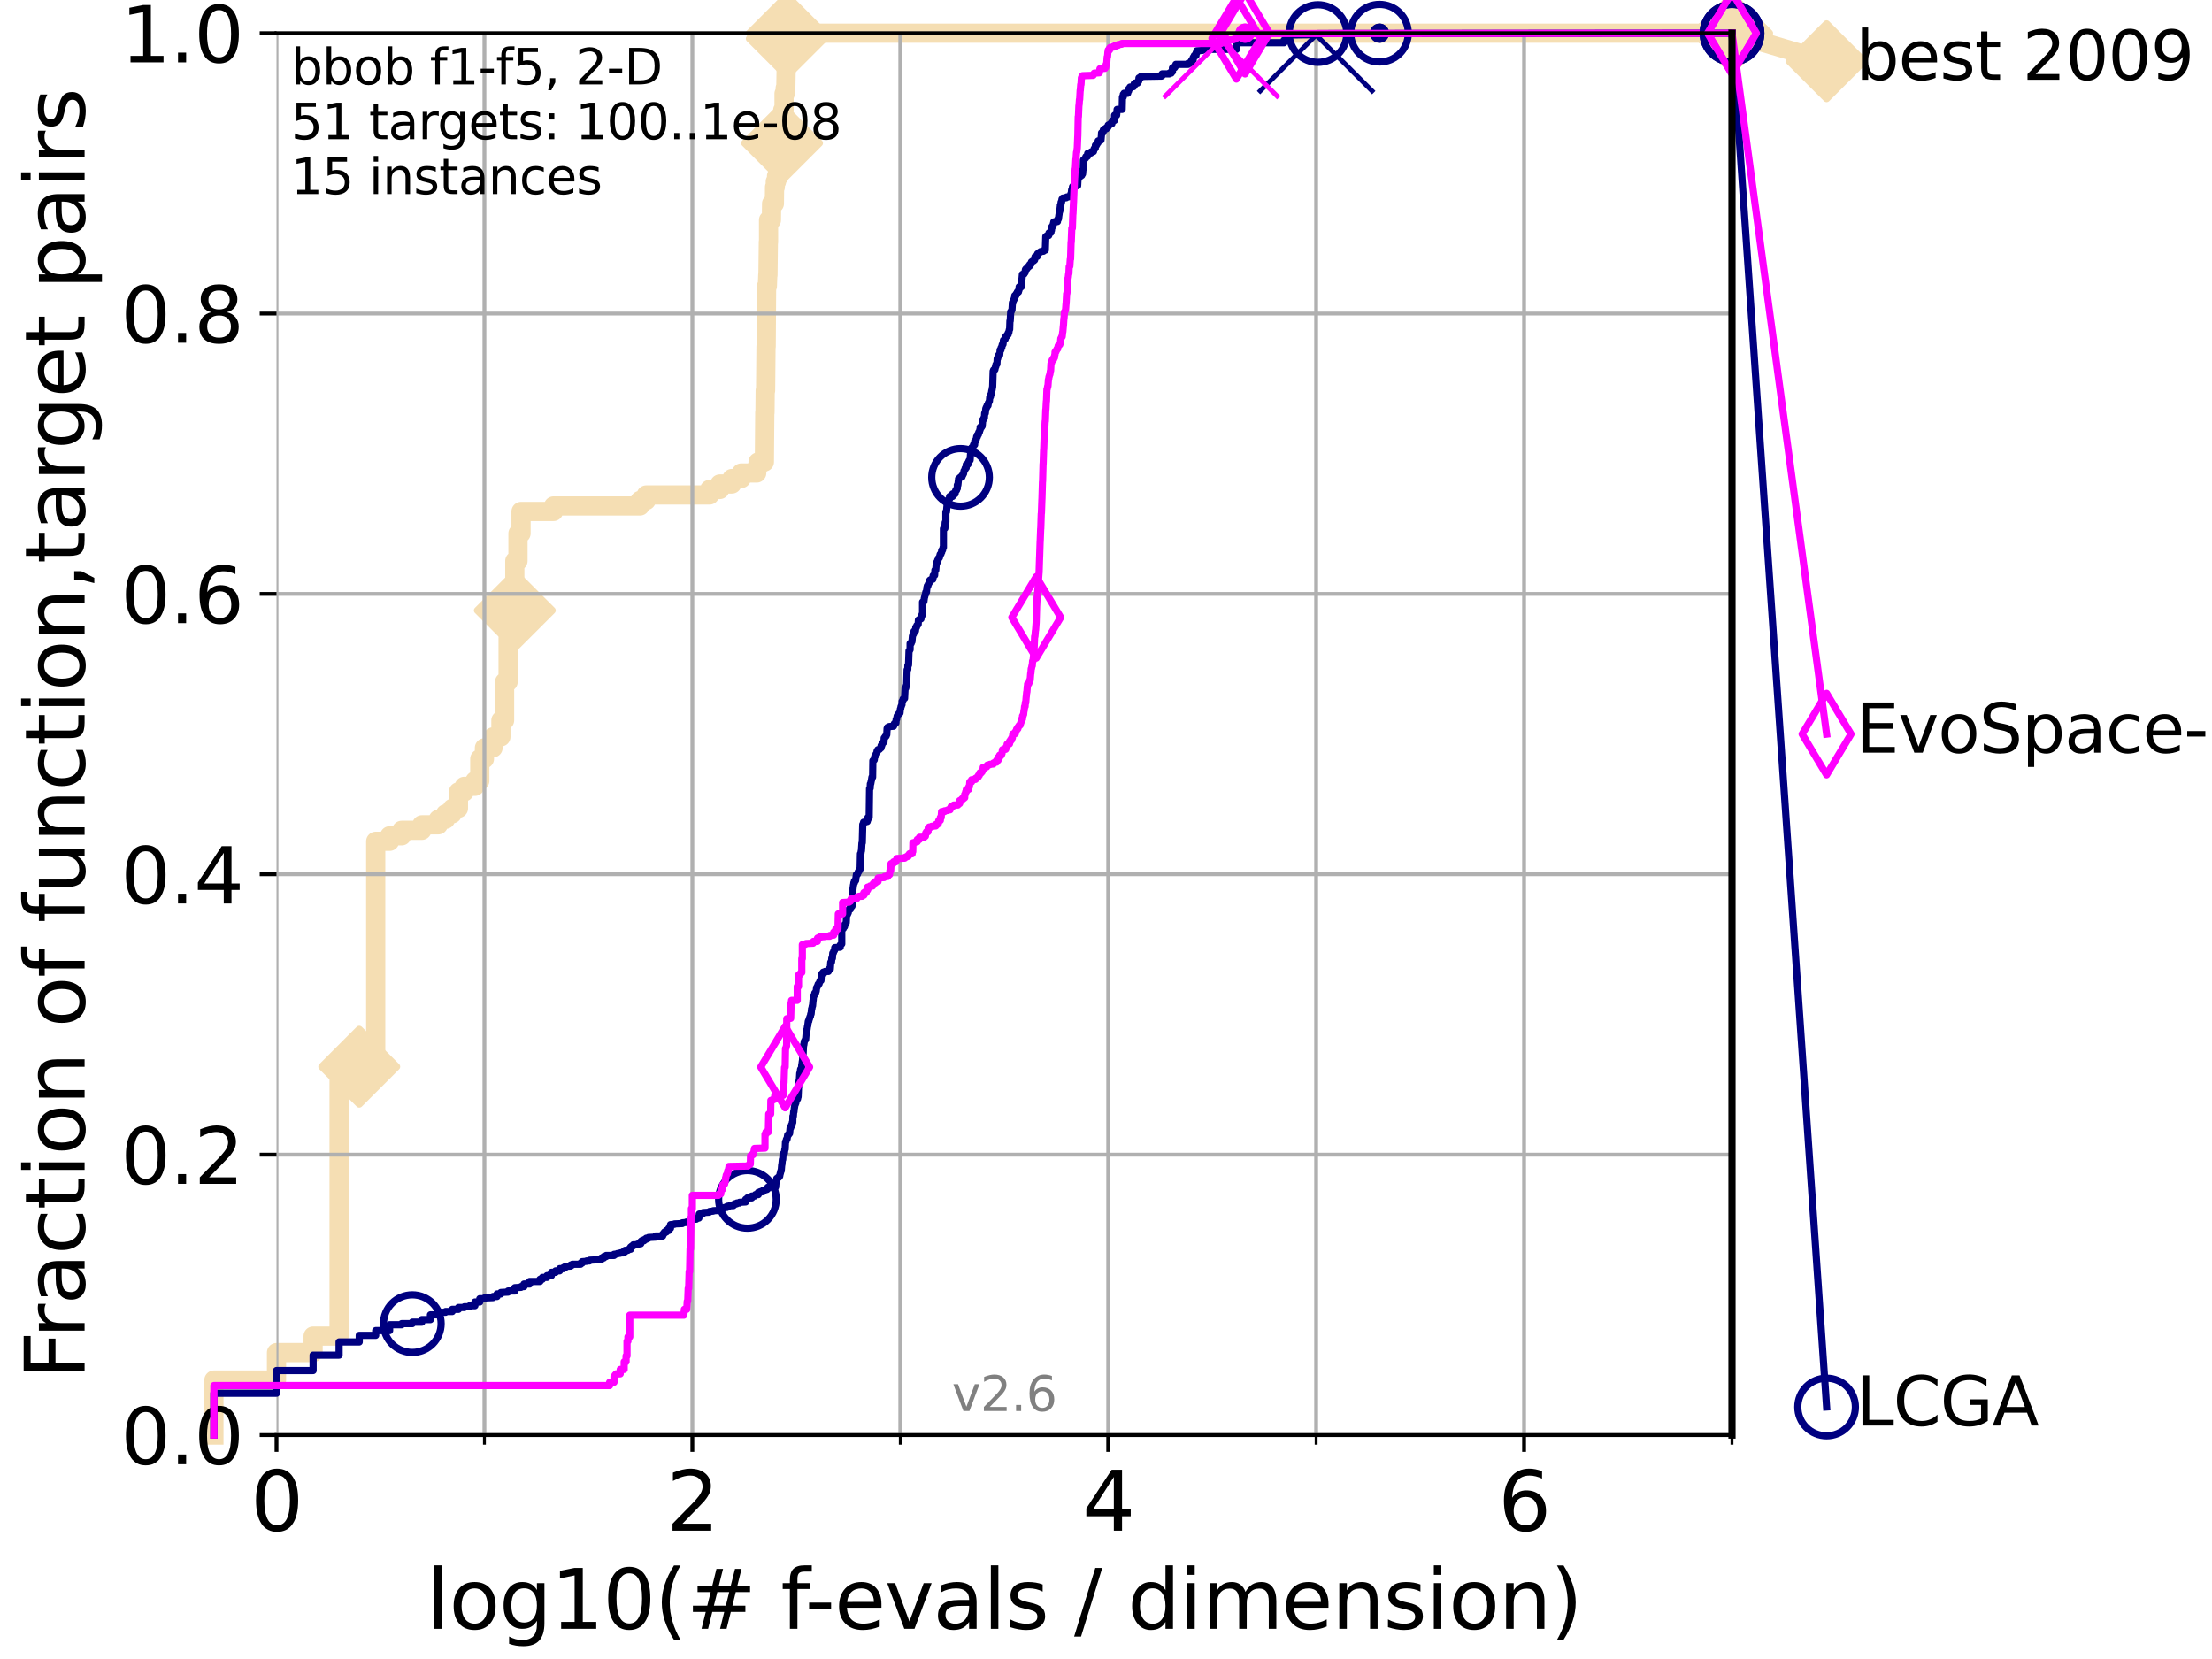 <?xml version="1.0" encoding="utf-8" standalone="no"?>
<!DOCTYPE svg PUBLIC "-//W3C//DTD SVG 1.1//EN"
  "http://www.w3.org/Graphics/SVG/1.1/DTD/svg11.dtd">
<svg xmlns:xlink="http://www.w3.org/1999/xlink" width="460.8pt" height="345.6pt" viewBox="0 0 460.8 345.6" xmlns="http://www.w3.org/2000/svg" version="1.1">
 <defs>
  <style type="text/css">*{stroke-linejoin: round; stroke-linecap: butt}</style>
 </defs>
 <g id="figure_1">
  <g id="patch_1">
   <path d="M 0 345.6 
L 460.8 345.6 
L 460.8 0 
L 0 0 
z
" style="fill: #ffffff"/>
  </g>
  <g id="axes_1">
   <g id="patch_2">
    <path d="M 57.6 298.944 
L 360.806 298.944 
L 360.806 6.912 
L 57.6 6.912 
z
" style="fill: #ffffff"/>
   </g>
   <g id="line2d_1">
    <path d="M 44.561 298.944 
L 44.561 287.492 
L 57.6 287.492 
L 57.6 281.766 
L 65.227 281.766 
L 65.227 278.33 
L 70.639 278.33 
L 70.639 224.504 
L 74.837 224.504 
L 74.837 222.214 
L 78.267 222.214 
L 78.267 175.26 
L 81.166 175.26 
L 81.166 174.115 
L 83.678 174.115 
L 83.678 172.969 
L 87.876 172.969 
L 87.876 171.824 
L 91.306 171.824 
L 91.306 170.679 
L 92.812 170.679 
L 92.812 169.534 
L 94.206 169.534 
L 94.206 168.389 
L 95.503 168.389 
L 95.503 164.953 
L 96.718 164.953 
L 96.718 163.808 
L 98.933 163.808 
L 98.933 162.662 
L 99.95 162.662 
L 99.95 158.082 
L 100.915 158.082 
L 100.915 155.791 
L 102.708 155.791 
L 102.708 153.501 
L 104.345 153.501 
L 104.345 150.065 
L 105.113 150.065 
L 105.113 142.048 
L 105.851 142.048 
L 105.851 132.887 
L 106.561 132.887 
L 106.561 127.16 
L 107.245 127.16 
L 107.245 116.853 
L 107.905 116.853 
L 107.905 111.127 
L 108.543 111.127 
L 108.543 106.546 
L 115.315 106.546 
L 115.315 105.401 
L 133.323 105.401 
L 133.323 104.256 
L 134.621 104.256 
L 134.621 103.111 
L 147.816 103.111 
L 147.816 101.966 
L 149.945 101.966 
L 149.945 100.82 
L 152.475 100.82 
L 152.475 99.675 
L 154.432 99.675 
L 154.432 98.53 
L 157.642 98.53 
L 157.642 97.385 
L 157.917 97.385 
L 157.917 96.239 
L 159.233 96.239 
L 159.317 85.932 
L 159.359 85.932 
L 159.401 81.352 
L 159.485 81.352 
L 159.569 72.19 
L 159.61 72.19 
L 159.693 59.592 
L 159.858 59.592 
L 159.94 57.302 
L 159.98 57.302 
L 160.062 50.43 
L 160.102 50.43 
L 160.102 45.85 
L 160.699 45.85 
L 160.738 42.414 
L 161.316 42.414 
L 161.354 38.978 
L 161.505 38.978 
L 161.505 37.833 
L 161.766 37.833 
L 161.766 36.688 
L 162.313 36.688 
L 162.313 35.543 
L 162.81 35.543 
L 162.915 28.671 
L 163.019 28.671 
L 163.054 22.945 
L 163.328 22.945 
L 163.328 19.509 
L 163.566 19.509 
L 163.566 18.364 
L 163.7 18.364 
L 163.8 12.638 
L 163.833 12.638 
L 163.899 6.912 
L 360.806 6.912 
L 360.806 6.912 
" style="fill: none; stroke: #f5deb3; stroke-width: 4; stroke-linecap: square"/>
   </g>
   <g id="line2d_2">
    <defs>
     <path id="m36bda1bb5d" d="M 0 7.778 
L 7.778 0 
L 0 -7.778 
L -7.778 0 
z
" style="stroke: #f5deb3; stroke-width: 1.5; stroke-linejoin: miter"/>
    </defs>
    <g>
     <use xlink:href="#m36bda1bb5d" x="74.837" y="222.214" style="fill: #f5deb3; stroke: #f5deb3; stroke-width: 1.5; stroke-linejoin: miter"/>
     <use xlink:href="#m36bda1bb5d" x="107.245" y="127.16" style="fill: #f5deb3; stroke: #f5deb3; stroke-width: 1.5; stroke-linejoin: miter"/>
     <use xlink:href="#m36bda1bb5d" x="162.915" y="29.816" style="fill: #f5deb3; stroke: #f5deb3; stroke-width: 1.5; stroke-linejoin: miter"/>
     <use xlink:href="#m36bda1bb5d" x="163.899" y="8.057" style="fill: #f5deb3; stroke: #f5deb3; stroke-width: 1.5; stroke-linejoin: miter"/>
     <use xlink:href="#m36bda1bb5d" x="163.899" y="6.912" style="fill: #f5deb3; stroke: #f5deb3; stroke-width: 1.5; stroke-linejoin: miter"/>
     <use xlink:href="#m36bda1bb5d" x="360.806" y="6.912" style="fill: #f5deb3; stroke: #f5deb3; stroke-width: 1.5; stroke-linejoin: miter"/>
    </g>
   </g>
   <g id="line2d_3">
    <path style="fill: none; stroke: #f5deb3; stroke-width: 4; stroke-linecap: square"/>
    <g/>
   </g>
   <g id="line2d_4">
    <path d="M 360.806 6.912 
L 380.515 12.753 
" style="fill: none; stroke: #f5deb3; stroke-width: 4; stroke-linecap: square"/>
    <g>
     <use xlink:href="#m36bda1bb5d" x="360.806" y="6.912" style="fill: #f5deb3; stroke: #f5deb3; stroke-width: 1.5; stroke-linejoin: miter"/>
     <use xlink:href="#m36bda1bb5d" x="380.515" y="12.753" style="fill: #f5deb3; stroke: #f5deb3; stroke-width: 1.5; stroke-linejoin: miter"/>
    </g>
   </g>
   <g id="matplotlib.axis_1">
    <g id="xtick_1">
     <g id="line2d_5">
      <path d="M 57.6 298.944 
L 57.6 6.912 
" clip-path="url(#p6a797ead50)" style="fill: none; stroke: #b0b0b0; stroke-width: 0.8; stroke-linecap: square"/>
     </g>
     <g id="line2d_6">
      <defs>
       <path id="m27ecc729d4" d="M 0 0 
L 0 3.5 
" style="stroke: #000000; stroke-width: 0.8"/>
      </defs>
      <g>
       <use xlink:href="#m27ecc729d4" x="57.6" y="298.944" style="stroke: #000000; stroke-width: 0.8"/>
      </g>
     </g>
     <g id="text_1">
      <!-- 0 -->
      <g transform="translate(52.192 318.861)scale(0.17 -0.17)">
       <defs>
        <path id="DejaVuSans-30" d="M 2034 4250 
Q 1547 4250 1301 3770 
Q 1056 3291 1056 2328 
Q 1056 1369 1301 889 
Q 1547 409 2034 409 
Q 2525 409 2770 889 
Q 3016 1369 3016 2328 
Q 3016 3291 2770 3770 
Q 2525 4250 2034 4250 
z
M 2034 4750 
Q 2819 4750 3233 4129 
Q 3647 3509 3647 2328 
Q 3647 1150 3233 529 
Q 2819 -91 2034 -91 
Q 1250 -91 836 529 
Q 422 1150 422 2328 
Q 422 3509 836 4129 
Q 1250 4750 2034 4750 
z
" transform="scale(0.016)"/>
       </defs>
       <use xlink:href="#DejaVuSans-30"/>
      </g>
     </g>
    </g>
    <g id="xtick_2">
     <g id="line2d_7">
      <path d="M 144.23 298.944 
L 144.23 6.912 
" clip-path="url(#p6a797ead50)" style="fill: none; stroke: #b0b0b0; stroke-width: 0.8; stroke-linecap: square"/>
     </g>
     <g id="line2d_8">
      <g>
       <use xlink:href="#m27ecc729d4" x="144.23" y="298.944" style="stroke: #000000; stroke-width: 0.8"/>
      </g>
     </g>
     <g id="text_2">
      <!-- 2 -->
      <g transform="translate(138.822 318.861)scale(0.17 -0.17)">
       <defs>
        <path id="DejaVuSans-32" d="M 1228 531 
L 3431 531 
L 3431 0 
L 469 0 
L 469 531 
Q 828 903 1448 1529 
Q 2069 2156 2228 2338 
Q 2531 2678 2651 2914 
Q 2772 3150 2772 3378 
Q 2772 3750 2511 3984 
Q 2250 4219 1831 4219 
Q 1534 4219 1204 4116 
Q 875 4013 500 3803 
L 500 4441 
Q 881 4594 1212 4672 
Q 1544 4750 1819 4750 
Q 2544 4750 2975 4387 
Q 3406 4025 3406 3419 
Q 3406 3131 3298 2873 
Q 3191 2616 2906 2266 
Q 2828 2175 2409 1742 
Q 1991 1309 1228 531 
z
" transform="scale(0.016)"/>
       </defs>
       <use xlink:href="#DejaVuSans-32"/>
      </g>
     </g>
    </g>
    <g id="xtick_3">
     <g id="line2d_9">
      <path d="M 230.861 298.944 
L 230.861 6.912 
" clip-path="url(#p6a797ead50)" style="fill: none; stroke: #b0b0b0; stroke-width: 0.8; stroke-linecap: square"/>
     </g>
     <g id="line2d_10">
      <g>
       <use xlink:href="#m27ecc729d4" x="230.861" y="298.944" style="stroke: #000000; stroke-width: 0.8"/>
      </g>
     </g>
     <g id="text_3">
      <!-- 4 -->
      <g transform="translate(225.453 318.861)scale(0.17 -0.17)">
       <defs>
        <path id="DejaVuSans-34" d="M 2419 4116 
L 825 1625 
L 2419 1625 
L 2419 4116 
z
M 2253 4666 
L 3047 4666 
L 3047 1625 
L 3713 1625 
L 3713 1100 
L 3047 1100 
L 3047 0 
L 2419 0 
L 2419 1100 
L 313 1100 
L 313 1709 
L 2253 4666 
z
" transform="scale(0.016)"/>
       </defs>
       <use xlink:href="#DejaVuSans-34"/>
      </g>
     </g>
    </g>
    <g id="xtick_4">
     <g id="line2d_11">
      <path d="M 317.491 298.944 
L 317.491 6.912 
" clip-path="url(#p6a797ead50)" style="fill: none; stroke: #b0b0b0; stroke-width: 0.8; stroke-linecap: square"/>
     </g>
     <g id="line2d_12">
      <g>
       <use xlink:href="#m27ecc729d4" x="317.491" y="298.944" style="stroke: #000000; stroke-width: 0.8"/>
      </g>
     </g>
     <g id="text_4">
      <!-- 6 -->
      <g transform="translate(312.083 318.861)scale(0.17 -0.17)">
       <defs>
        <path id="DejaVuSans-36" d="M 2113 2584 
Q 1688 2584 1439 2293 
Q 1191 2003 1191 1497 
Q 1191 994 1439 701 
Q 1688 409 2113 409 
Q 2538 409 2786 701 
Q 3034 994 3034 1497 
Q 3034 2003 2786 2293 
Q 2538 2584 2113 2584 
z
M 3366 4563 
L 3366 3988 
Q 3128 4100 2886 4159 
Q 2644 4219 2406 4219 
Q 1781 4219 1451 3797 
Q 1122 3375 1075 2522 
Q 1259 2794 1537 2939 
Q 1816 3084 2150 3084 
Q 2853 3084 3261 2657 
Q 3669 2231 3669 1497 
Q 3669 778 3244 343 
Q 2819 -91 2113 -91 
Q 1303 -91 875 529 
Q 447 1150 447 2328 
Q 447 3434 972 4092 
Q 1497 4750 2381 4750 
Q 2619 4750 2861 4703 
Q 3103 4656 3366 4563 
z
" transform="scale(0.016)"/>
       </defs>
       <use xlink:href="#DejaVuSans-36"/>
      </g>
     </g>
    </g>
    <g id="xtick_5">
     <g id="line2d_13">
      <path d="M 100.915 298.944 
L 100.915 6.912 
" clip-path="url(#p6a797ead50)" style="fill: none; stroke: #b0b0b0; stroke-width: 0.8; stroke-linecap: square"/>
     </g>
     <g id="line2d_14">
      <defs>
       <path id="m1e1330bfec" d="M 0 0 
L 0 2 
" style="stroke: #000000; stroke-width: 0.6"/>
      </defs>
      <g>
       <use xlink:href="#m1e1330bfec" x="100.915" y="298.944" style="stroke: #000000; stroke-width: 0.6"/>
      </g>
     </g>
    </g>
    <g id="xtick_6">
     <g id="line2d_15">
      <path d="M 187.546 298.944 
L 187.546 6.912 
" clip-path="url(#p6a797ead50)" style="fill: none; stroke: #b0b0b0; stroke-width: 0.8; stroke-linecap: square"/>
     </g>
     <g id="line2d_16">
      <g>
       <use xlink:href="#m1e1330bfec" x="187.546" y="298.944" style="stroke: #000000; stroke-width: 0.6"/>
      </g>
     </g>
    </g>
    <g id="xtick_7">
     <g id="line2d_17">
      <path d="M 274.176 298.944 
L 274.176 6.912 
" clip-path="url(#p6a797ead50)" style="fill: none; stroke: #b0b0b0; stroke-width: 0.8; stroke-linecap: square"/>
     </g>
     <g id="line2d_18">
      <g>
       <use xlink:href="#m1e1330bfec" x="274.176" y="298.944" style="stroke: #000000; stroke-width: 0.6"/>
      </g>
     </g>
    </g>
    <g id="xtick_8">
     <g id="line2d_19">
      <path d="M 360.806 298.944 
L 360.806 6.912 
" clip-path="url(#p6a797ead50)" style="fill: none; stroke: #b0b0b0; stroke-width: 0.8; stroke-linecap: square"/>
     </g>
     <g id="line2d_20">
      <g>
       <use xlink:href="#m1e1330bfec" x="360.806" y="298.944" style="stroke: #000000; stroke-width: 0.6"/>
      </g>
     </g>
    </g>
    <g id="text_5">
     <!-- log10(# f-evals / dimension) -->
     <g transform="translate(88.823 339.314)scale(0.17 -0.17)">
      <defs>
       <path id="DejaVuSans-6c" d="M 603 4863 
L 1178 4863 
L 1178 0 
L 603 0 
L 603 4863 
z
" transform="scale(0.016)"/>
       <path id="DejaVuSans-6f" d="M 1959 3097 
Q 1497 3097 1228 2736 
Q 959 2375 959 1747 
Q 959 1119 1226 758 
Q 1494 397 1959 397 
Q 2419 397 2687 759 
Q 2956 1122 2956 1747 
Q 2956 2369 2687 2733 
Q 2419 3097 1959 3097 
z
M 1959 3584 
Q 2709 3584 3137 3096 
Q 3566 2609 3566 1747 
Q 3566 888 3137 398 
Q 2709 -91 1959 -91 
Q 1206 -91 779 398 
Q 353 888 353 1747 
Q 353 2609 779 3096 
Q 1206 3584 1959 3584 
z
" transform="scale(0.016)"/>
       <path id="DejaVuSans-67" d="M 2906 1791 
Q 2906 2416 2648 2759 
Q 2391 3103 1925 3103 
Q 1463 3103 1205 2759 
Q 947 2416 947 1791 
Q 947 1169 1205 825 
Q 1463 481 1925 481 
Q 2391 481 2648 825 
Q 2906 1169 2906 1791 
z
M 3481 434 
Q 3481 -459 3084 -895 
Q 2688 -1331 1869 -1331 
Q 1566 -1331 1297 -1286 
Q 1028 -1241 775 -1147 
L 775 -588 
Q 1028 -725 1275 -790 
Q 1522 -856 1778 -856 
Q 2344 -856 2625 -561 
Q 2906 -266 2906 331 
L 2906 616 
Q 2728 306 2450 153 
Q 2172 0 1784 0 
Q 1141 0 747 490 
Q 353 981 353 1791 
Q 353 2603 747 3093 
Q 1141 3584 1784 3584 
Q 2172 3584 2450 3431 
Q 2728 3278 2906 2969 
L 2906 3500 
L 3481 3500 
L 3481 434 
z
" transform="scale(0.016)"/>
       <path id="DejaVuSans-31" d="M 794 531 
L 1825 531 
L 1825 4091 
L 703 3866 
L 703 4441 
L 1819 4666 
L 2450 4666 
L 2450 531 
L 3481 531 
L 3481 0 
L 794 0 
L 794 531 
z
" transform="scale(0.016)"/>
       <path id="DejaVuSans-28" d="M 1984 4856 
Q 1566 4138 1362 3434 
Q 1159 2731 1159 2009 
Q 1159 1288 1364 580 
Q 1569 -128 1984 -844 
L 1484 -844 
Q 1016 -109 783 600 
Q 550 1309 550 2009 
Q 550 2706 781 3412 
Q 1013 4119 1484 4856 
L 1984 4856 
z
" transform="scale(0.016)"/>
       <path id="DejaVuSans-23" d="M 3272 2816 
L 2363 2816 
L 2100 1772 
L 3016 1772 
L 3272 2816 
z
M 2803 4594 
L 2478 3297 
L 3391 3297 
L 3719 4594 
L 4219 4594 
L 3897 3297 
L 4872 3297 
L 4872 2816 
L 3775 2816 
L 3519 1772 
L 4513 1772 
L 4513 1294 
L 3397 1294 
L 3072 0 
L 2572 0 
L 2894 1294 
L 1978 1294 
L 1656 0 
L 1153 0 
L 1478 1294 
L 494 1294 
L 494 1772 
L 1594 1772 
L 1856 2816 
L 850 2816 
L 850 3297 
L 1978 3297 
L 2297 4594 
L 2803 4594 
z
" transform="scale(0.016)"/>
       <path id="DejaVuSans-20" transform="scale(0.016)"/>
       <path id="DejaVuSans-66" d="M 2375 4863 
L 2375 4384 
L 1825 4384 
Q 1516 4384 1395 4259 
Q 1275 4134 1275 3809 
L 1275 3500 
L 2222 3500 
L 2222 3053 
L 1275 3053 
L 1275 0 
L 697 0 
L 697 3053 
L 147 3053 
L 147 3500 
L 697 3500 
L 697 3744 
Q 697 4328 969 4595 
Q 1241 4863 1831 4863 
L 2375 4863 
z
" transform="scale(0.016)"/>
       <path id="DejaVuSans-2d" d="M 313 2009 
L 1997 2009 
L 1997 1497 
L 313 1497 
L 313 2009 
z
" transform="scale(0.016)"/>
       <path id="DejaVuSans-65" d="M 3597 1894 
L 3597 1613 
L 953 1613 
Q 991 1019 1311 708 
Q 1631 397 2203 397 
Q 2534 397 2845 478 
Q 3156 559 3463 722 
L 3463 178 
Q 3153 47 2828 -22 
Q 2503 -91 2169 -91 
Q 1331 -91 842 396 
Q 353 884 353 1716 
Q 353 2575 817 3079 
Q 1281 3584 2069 3584 
Q 2775 3584 3186 3129 
Q 3597 2675 3597 1894 
z
M 3022 2063 
Q 3016 2534 2758 2815 
Q 2500 3097 2075 3097 
Q 1594 3097 1305 2825 
Q 1016 2553 972 2059 
L 3022 2063 
z
" transform="scale(0.016)"/>
       <path id="DejaVuSans-76" d="M 191 3500 
L 800 3500 
L 1894 563 
L 2988 3500 
L 3597 3500 
L 2284 0 
L 1503 0 
L 191 3500 
z
" transform="scale(0.016)"/>
       <path id="DejaVuSans-61" d="M 2194 1759 
Q 1497 1759 1228 1600 
Q 959 1441 959 1056 
Q 959 750 1161 570 
Q 1363 391 1709 391 
Q 2188 391 2477 730 
Q 2766 1069 2766 1631 
L 2766 1759 
L 2194 1759 
z
M 3341 1997 
L 3341 0 
L 2766 0 
L 2766 531 
Q 2569 213 2275 61 
Q 1981 -91 1556 -91 
Q 1019 -91 701 211 
Q 384 513 384 1019 
Q 384 1609 779 1909 
Q 1175 2209 1959 2209 
L 2766 2209 
L 2766 2266 
Q 2766 2663 2505 2880 
Q 2244 3097 1772 3097 
Q 1472 3097 1187 3025 
Q 903 2953 641 2809 
L 641 3341 
Q 956 3463 1253 3523 
Q 1550 3584 1831 3584 
Q 2591 3584 2966 3190 
Q 3341 2797 3341 1997 
z
" transform="scale(0.016)"/>
       <path id="DejaVuSans-73" d="M 2834 3397 
L 2834 2853 
Q 2591 2978 2328 3040 
Q 2066 3103 1784 3103 
Q 1356 3103 1142 2972 
Q 928 2841 928 2578 
Q 928 2378 1081 2264 
Q 1234 2150 1697 2047 
L 1894 2003 
Q 2506 1872 2764 1633 
Q 3022 1394 3022 966 
Q 3022 478 2636 193 
Q 2250 -91 1575 -91 
Q 1294 -91 989 -36 
Q 684 19 347 128 
L 347 722 
Q 666 556 975 473 
Q 1284 391 1588 391 
Q 1994 391 2212 530 
Q 2431 669 2431 922 
Q 2431 1156 2273 1281 
Q 2116 1406 1581 1522 
L 1381 1569 
Q 847 1681 609 1914 
Q 372 2147 372 2553 
Q 372 3047 722 3315 
Q 1072 3584 1716 3584 
Q 2034 3584 2315 3537 
Q 2597 3491 2834 3397 
z
" transform="scale(0.016)"/>
       <path id="DejaVuSans-2f" d="M 1625 4666 
L 2156 4666 
L 531 -594 
L 0 -594 
L 1625 4666 
z
" transform="scale(0.016)"/>
       <path id="DejaVuSans-64" d="M 2906 2969 
L 2906 4863 
L 3481 4863 
L 3481 0 
L 2906 0 
L 2906 525 
Q 2725 213 2448 61 
Q 2172 -91 1784 -91 
Q 1150 -91 751 415 
Q 353 922 353 1747 
Q 353 2572 751 3078 
Q 1150 3584 1784 3584 
Q 2172 3584 2448 3432 
Q 2725 3281 2906 2969 
z
M 947 1747 
Q 947 1113 1208 752 
Q 1469 391 1925 391 
Q 2381 391 2643 752 
Q 2906 1113 2906 1747 
Q 2906 2381 2643 2742 
Q 2381 3103 1925 3103 
Q 1469 3103 1208 2742 
Q 947 2381 947 1747 
z
" transform="scale(0.016)"/>
       <path id="DejaVuSans-69" d="M 603 3500 
L 1178 3500 
L 1178 0 
L 603 0 
L 603 3500 
z
M 603 4863 
L 1178 4863 
L 1178 4134 
L 603 4134 
L 603 4863 
z
" transform="scale(0.016)"/>
       <path id="DejaVuSans-6d" d="M 3328 2828 
Q 3544 3216 3844 3400 
Q 4144 3584 4550 3584 
Q 5097 3584 5394 3201 
Q 5691 2819 5691 2113 
L 5691 0 
L 5113 0 
L 5113 2094 
Q 5113 2597 4934 2840 
Q 4756 3084 4391 3084 
Q 3944 3084 3684 2787 
Q 3425 2491 3425 1978 
L 3425 0 
L 2847 0 
L 2847 2094 
Q 2847 2600 2669 2842 
Q 2491 3084 2119 3084 
Q 1678 3084 1418 2786 
Q 1159 2488 1159 1978 
L 1159 0 
L 581 0 
L 581 3500 
L 1159 3500 
L 1159 2956 
Q 1356 3278 1631 3431 
Q 1906 3584 2284 3584 
Q 2666 3584 2933 3390 
Q 3200 3197 3328 2828 
z
" transform="scale(0.016)"/>
       <path id="DejaVuSans-6e" d="M 3513 2113 
L 3513 0 
L 2938 0 
L 2938 2094 
Q 2938 2591 2744 2837 
Q 2550 3084 2163 3084 
Q 1697 3084 1428 2787 
Q 1159 2491 1159 1978 
L 1159 0 
L 581 0 
L 581 3500 
L 1159 3500 
L 1159 2956 
Q 1366 3272 1645 3428 
Q 1925 3584 2291 3584 
Q 2894 3584 3203 3211 
Q 3513 2838 3513 2113 
z
" transform="scale(0.016)"/>
       <path id="DejaVuSans-29" d="M 513 4856 
L 1013 4856 
Q 1481 4119 1714 3412 
Q 1947 2706 1947 2009 
Q 1947 1309 1714 600 
Q 1481 -109 1013 -844 
L 513 -844 
Q 928 -128 1133 580 
Q 1338 1288 1338 2009 
Q 1338 2731 1133 3434 
Q 928 4138 513 4856 
z
" transform="scale(0.016)"/>
      </defs>
      <use xlink:href="#DejaVuSans-6c"/>
      <use xlink:href="#DejaVuSans-6f" x="27.783"/>
      <use xlink:href="#DejaVuSans-67" x="88.965"/>
      <use xlink:href="#DejaVuSans-31" x="152.441"/>
      <use xlink:href="#DejaVuSans-30" x="216.064"/>
      <use xlink:href="#DejaVuSans-28" x="279.688"/>
      <use xlink:href="#DejaVuSans-23" x="318.701"/>
      <use xlink:href="#DejaVuSans-20" x="402.49"/>
      <use xlink:href="#DejaVuSans-66" x="434.277"/>
      <use xlink:href="#DejaVuSans-2d" x="463.982"/>
      <use xlink:href="#DejaVuSans-65" x="500.066"/>
      <use xlink:href="#DejaVuSans-76" x="561.59"/>
      <use xlink:href="#DejaVuSans-61" x="620.77"/>
      <use xlink:href="#DejaVuSans-6c" x="682.049"/>
      <use xlink:href="#DejaVuSans-73" x="709.832"/>
      <use xlink:href="#DejaVuSans-20" x="761.932"/>
      <use xlink:href="#DejaVuSans-2f" x="793.719"/>
      <use xlink:href="#DejaVuSans-20" x="827.41"/>
      <use xlink:href="#DejaVuSans-64" x="859.197"/>
      <use xlink:href="#DejaVuSans-69" x="922.674"/>
      <use xlink:href="#DejaVuSans-6d" x="950.457"/>
      <use xlink:href="#DejaVuSans-65" x="1047.869"/>
      <use xlink:href="#DejaVuSans-6e" x="1109.393"/>
      <use xlink:href="#DejaVuSans-73" x="1172.771"/>
      <use xlink:href="#DejaVuSans-69" x="1224.871"/>
      <use xlink:href="#DejaVuSans-6f" x="1252.654"/>
      <use xlink:href="#DejaVuSans-6e" x="1313.836"/>
      <use xlink:href="#DejaVuSans-29" x="1377.215"/>
     </g>
    </g>
   </g>
   <g id="matplotlib.axis_2">
    <g id="ytick_1">
     <g id="line2d_21">
      <path d="M 57.6 298.944 
L 360.806 298.944 
" clip-path="url(#p6a797ead50)" style="fill: none; stroke: #b0b0b0; stroke-width: 0.8; stroke-linecap: square"/>
     </g>
     <g id="line2d_22">
      <defs>
       <path id="m8c5496981b" d="M 0 0 
L -3.5 0 
" style="stroke: #000000; stroke-width: 0.8"/>
      </defs>
      <g>
       <use xlink:href="#m8c5496981b" x="57.6" y="298.944" style="stroke: #000000; stroke-width: 0.8"/>
      </g>
     </g>
     <g id="text_6">
      <!-- 0.0 -->
      <g transform="translate(25.155 305.023)scale(0.16 -0.16)">
       <defs>
        <path id="DejaVuSans-2e" d="M 684 794 
L 1344 794 
L 1344 0 
L 684 0 
L 684 794 
z
" transform="scale(0.016)"/>
       </defs>
       <use xlink:href="#DejaVuSans-30"/>
       <use xlink:href="#DejaVuSans-2e" x="63.623"/>
       <use xlink:href="#DejaVuSans-30" x="95.41"/>
      </g>
     </g>
    </g>
    <g id="ytick_2">
     <g id="line2d_23">
      <path d="M 57.6 240.538 
L 360.806 240.538 
" clip-path="url(#p6a797ead50)" style="fill: none; stroke: #b0b0b0; stroke-width: 0.8; stroke-linecap: square"/>
     </g>
     <g id="line2d_24">
      <g>
       <use xlink:href="#m8c5496981b" x="57.6" y="240.538" style="stroke: #000000; stroke-width: 0.8"/>
      </g>
     </g>
     <g id="text_7">
      <!-- 0.2 -->
      <g transform="translate(25.155 246.616)scale(0.16 -0.16)">
       <use xlink:href="#DejaVuSans-30"/>
       <use xlink:href="#DejaVuSans-2e" x="63.623"/>
       <use xlink:href="#DejaVuSans-32" x="95.41"/>
      </g>
     </g>
    </g>
    <g id="ytick_3">
     <g id="line2d_25">
      <path d="M 57.6 182.131 
L 360.806 182.131 
" clip-path="url(#p6a797ead50)" style="fill: none; stroke: #b0b0b0; stroke-width: 0.8; stroke-linecap: square"/>
     </g>
     <g id="line2d_26">
      <g>
       <use xlink:href="#m8c5496981b" x="57.6" y="182.131" style="stroke: #000000; stroke-width: 0.8"/>
      </g>
     </g>
     <g id="text_8">
      <!-- 0.4 -->
      <g transform="translate(25.155 188.21)scale(0.16 -0.16)">
       <use xlink:href="#DejaVuSans-30"/>
       <use xlink:href="#DejaVuSans-2e" x="63.623"/>
       <use xlink:href="#DejaVuSans-34" x="95.41"/>
      </g>
     </g>
    </g>
    <g id="ytick_4">
     <g id="line2d_27">
      <path d="M 57.6 123.725 
L 360.806 123.725 
" clip-path="url(#p6a797ead50)" style="fill: none; stroke: #b0b0b0; stroke-width: 0.8; stroke-linecap: square"/>
     </g>
     <g id="line2d_28">
      <g>
       <use xlink:href="#m8c5496981b" x="57.6" y="123.725" style="stroke: #000000; stroke-width: 0.8"/>
      </g>
     </g>
     <g id="text_9">
      <!-- 0.6 -->
      <g transform="translate(25.155 129.804)scale(0.16 -0.16)">
       <use xlink:href="#DejaVuSans-30"/>
       <use xlink:href="#DejaVuSans-2e" x="63.623"/>
       <use xlink:href="#DejaVuSans-36" x="95.41"/>
      </g>
     </g>
    </g>
    <g id="ytick_5">
     <g id="line2d_29">
      <path d="M 57.6 65.318 
L 360.806 65.318 
" clip-path="url(#p6a797ead50)" style="fill: none; stroke: #b0b0b0; stroke-width: 0.8; stroke-linecap: square"/>
     </g>
     <g id="line2d_30">
      <g>
       <use xlink:href="#m8c5496981b" x="57.6" y="65.318" style="stroke: #000000; stroke-width: 0.8"/>
      </g>
     </g>
     <g id="text_10">
      <!-- 0.8 -->
      <g transform="translate(25.155 71.397)scale(0.16 -0.16)">
       <defs>
        <path id="DejaVuSans-38" d="M 2034 2216 
Q 1584 2216 1326 1975 
Q 1069 1734 1069 1313 
Q 1069 891 1326 650 
Q 1584 409 2034 409 
Q 2484 409 2743 651 
Q 3003 894 3003 1313 
Q 3003 1734 2745 1975 
Q 2488 2216 2034 2216 
z
M 1403 2484 
Q 997 2584 770 2862 
Q 544 3141 544 3541 
Q 544 4100 942 4425 
Q 1341 4750 2034 4750 
Q 2731 4750 3128 4425 
Q 3525 4100 3525 3541 
Q 3525 3141 3298 2862 
Q 3072 2584 2669 2484 
Q 3125 2378 3379 2068 
Q 3634 1759 3634 1313 
Q 3634 634 3220 271 
Q 2806 -91 2034 -91 
Q 1263 -91 848 271 
Q 434 634 434 1313 
Q 434 1759 690 2068 
Q 947 2378 1403 2484 
z
M 1172 3481 
Q 1172 3119 1398 2916 
Q 1625 2713 2034 2713 
Q 2441 2713 2670 2916 
Q 2900 3119 2900 3481 
Q 2900 3844 2670 4047 
Q 2441 4250 2034 4250 
Q 1625 4250 1398 4047 
Q 1172 3844 1172 3481 
z
" transform="scale(0.016)"/>
       </defs>
       <use xlink:href="#DejaVuSans-30"/>
       <use xlink:href="#DejaVuSans-2e" x="63.623"/>
       <use xlink:href="#DejaVuSans-38" x="95.41"/>
      </g>
     </g>
    </g>
    <g id="ytick_6">
     <g id="line2d_31">
      <path d="M 57.6 6.912 
L 360.806 6.912 
" clip-path="url(#p6a797ead50)" style="fill: none; stroke: #b0b0b0; stroke-width: 0.8; stroke-linecap: square"/>
     </g>
     <g id="line2d_32">
      <g>
       <use xlink:href="#m8c5496981b" x="57.6" y="6.912" style="stroke: #000000; stroke-width: 0.8"/>
      </g>
     </g>
     <g id="text_11">
      <!-- 1.0 -->
      <g transform="translate(25.155 12.991)scale(0.16 -0.16)">
       <use xlink:href="#DejaVuSans-31"/>
       <use xlink:href="#DejaVuSans-2e" x="63.623"/>
       <use xlink:href="#DejaVuSans-30" x="95.41"/>
      </g>
     </g>
    </g>
    <g id="text_12">
     <!-- Fraction of function,target pairs -->
     <g transform="translate(17.62 287.313)rotate(-90)scale(0.17 -0.17)">
      <defs>
       <path id="DejaVuSans-46" d="M 628 4666 
L 3309 4666 
L 3309 4134 
L 1259 4134 
L 1259 2759 
L 3109 2759 
L 3109 2228 
L 1259 2228 
L 1259 0 
L 628 0 
L 628 4666 
z
" transform="scale(0.016)"/>
       <path id="DejaVuSans-72" d="M 2631 2963 
Q 2534 3019 2420 3045 
Q 2306 3072 2169 3072 
Q 1681 3072 1420 2755 
Q 1159 2438 1159 1844 
L 1159 0 
L 581 0 
L 581 3500 
L 1159 3500 
L 1159 2956 
Q 1341 3275 1631 3429 
Q 1922 3584 2338 3584 
Q 2397 3584 2469 3576 
Q 2541 3569 2628 3553 
L 2631 2963 
z
" transform="scale(0.016)"/>
       <path id="DejaVuSans-63" d="M 3122 3366 
L 3122 2828 
Q 2878 2963 2633 3030 
Q 2388 3097 2138 3097 
Q 1578 3097 1268 2742 
Q 959 2388 959 1747 
Q 959 1106 1268 751 
Q 1578 397 2138 397 
Q 2388 397 2633 464 
Q 2878 531 3122 666 
L 3122 134 
Q 2881 22 2623 -34 
Q 2366 -91 2075 -91 
Q 1284 -91 818 406 
Q 353 903 353 1747 
Q 353 2603 823 3093 
Q 1294 3584 2113 3584 
Q 2378 3584 2631 3529 
Q 2884 3475 3122 3366 
z
" transform="scale(0.016)"/>
       <path id="DejaVuSans-74" d="M 1172 4494 
L 1172 3500 
L 2356 3500 
L 2356 3053 
L 1172 3053 
L 1172 1153 
Q 1172 725 1289 603 
Q 1406 481 1766 481 
L 2356 481 
L 2356 0 
L 1766 0 
Q 1100 0 847 248 
Q 594 497 594 1153 
L 594 3053 
L 172 3053 
L 172 3500 
L 594 3500 
L 594 4494 
L 1172 4494 
z
" transform="scale(0.016)"/>
       <path id="DejaVuSans-75" d="M 544 1381 
L 544 3500 
L 1119 3500 
L 1119 1403 
Q 1119 906 1312 657 
Q 1506 409 1894 409 
Q 2359 409 2629 706 
Q 2900 1003 2900 1516 
L 2900 3500 
L 3475 3500 
L 3475 0 
L 2900 0 
L 2900 538 
Q 2691 219 2414 64 
Q 2138 -91 1772 -91 
Q 1169 -91 856 284 
Q 544 659 544 1381 
z
M 1991 3584 
L 1991 3584 
z
" transform="scale(0.016)"/>
       <path id="DejaVuSans-2c" d="M 750 794 
L 1409 794 
L 1409 256 
L 897 -744 
L 494 -744 
L 750 256 
L 750 794 
z
" transform="scale(0.016)"/>
       <path id="DejaVuSans-70" d="M 1159 525 
L 1159 -1331 
L 581 -1331 
L 581 3500 
L 1159 3500 
L 1159 2969 
Q 1341 3281 1617 3432 
Q 1894 3584 2278 3584 
Q 2916 3584 3314 3078 
Q 3713 2572 3713 1747 
Q 3713 922 3314 415 
Q 2916 -91 2278 -91 
Q 1894 -91 1617 61 
Q 1341 213 1159 525 
z
M 3116 1747 
Q 3116 2381 2855 2742 
Q 2594 3103 2138 3103 
Q 1681 3103 1420 2742 
Q 1159 2381 1159 1747 
Q 1159 1113 1420 752 
Q 1681 391 2138 391 
Q 2594 391 2855 752 
Q 3116 1113 3116 1747 
z
" transform="scale(0.016)"/>
      </defs>
      <use xlink:href="#DejaVuSans-46"/>
      <use xlink:href="#DejaVuSans-72" x="50.27"/>
      <use xlink:href="#DejaVuSans-61" x="91.383"/>
      <use xlink:href="#DejaVuSans-63" x="152.662"/>
      <use xlink:href="#DejaVuSans-74" x="207.643"/>
      <use xlink:href="#DejaVuSans-69" x="246.852"/>
      <use xlink:href="#DejaVuSans-6f" x="274.635"/>
      <use xlink:href="#DejaVuSans-6e" x="335.816"/>
      <use xlink:href="#DejaVuSans-20" x="399.195"/>
      <use xlink:href="#DejaVuSans-6f" x="430.982"/>
      <use xlink:href="#DejaVuSans-66" x="492.164"/>
      <use xlink:href="#DejaVuSans-20" x="527.369"/>
      <use xlink:href="#DejaVuSans-66" x="559.156"/>
      <use xlink:href="#DejaVuSans-75" x="594.361"/>
      <use xlink:href="#DejaVuSans-6e" x="657.74"/>
      <use xlink:href="#DejaVuSans-63" x="721.119"/>
      <use xlink:href="#DejaVuSans-74" x="776.1"/>
      <use xlink:href="#DejaVuSans-69" x="815.309"/>
      <use xlink:href="#DejaVuSans-6f" x="843.092"/>
      <use xlink:href="#DejaVuSans-6e" x="904.273"/>
      <use xlink:href="#DejaVuSans-2c" x="967.652"/>
      <use xlink:href="#DejaVuSans-74" x="999.439"/>
      <use xlink:href="#DejaVuSans-61" x="1038.648"/>
      <use xlink:href="#DejaVuSans-72" x="1099.928"/>
      <use xlink:href="#DejaVuSans-67" x="1139.291"/>
      <use xlink:href="#DejaVuSans-65" x="1202.768"/>
      <use xlink:href="#DejaVuSans-74" x="1264.291"/>
      <use xlink:href="#DejaVuSans-20" x="1303.5"/>
      <use xlink:href="#DejaVuSans-70" x="1335.287"/>
      <use xlink:href="#DejaVuSans-61" x="1398.764"/>
      <use xlink:href="#DejaVuSans-69" x="1460.043"/>
      <use xlink:href="#DejaVuSans-72" x="1487.826"/>
      <use xlink:href="#DejaVuSans-73" x="1528.939"/>
     </g>
    </g>
   </g>
   <g id="line2d_33">
    <defs>
     <path id="m14108082d9" d="M 0 1.5 
C 0.398 1.5 0.779 1.342 1.061 1.061 
C 1.342 0.779 1.5 0.398 1.5 0 
C 1.5 -0.398 1.342 -0.779 1.061 -1.061 
C 0.779 -1.342 0.398 -1.5 0 -1.5 
C -0.398 -1.5 -0.779 -1.342 -1.061 -1.061 
C -1.342 -0.779 -1.5 -0.398 -1.5 0 
C -1.5 0.398 -1.342 0.779 -1.061 1.061 
C -0.779 1.342 -0.398 1.5 0 1.5 
z
" style="stroke: #f5deb3"/>
    </defs>
    <g>
     <use xlink:href="#m14108082d9" x="163.899" y="6.912" style="fill: #f5deb3; stroke: #f5deb3"/>
     <use xlink:href="#m14108082d9" x="163.899" y="6.912" style="fill: #f5deb3; stroke: #f5deb3"/>
    </g>
   </g>
   <g id="line2d_34">
    <defs>
     <path id="m94e2618761" d="M 0 1.5 
C 0.398 1.5 0.779 1.342 1.061 1.061 
C 1.342 0.779 1.5 0.398 1.5 0 
C 1.5 -0.398 1.342 -0.779 1.061 -1.061 
C 0.779 -1.342 0.398 -1.5 0 -1.5 
C -0.398 -1.5 -0.779 -1.342 -1.061 -1.061 
C -1.342 -0.779 -1.5 -0.398 -1.5 0 
C -1.5 0.398 -1.342 0.779 -1.061 1.061 
C -0.779 1.342 -0.398 1.5 0 1.5 
z
" style="stroke: #000080"/>
    </defs>
    <g>
     <use xlink:href="#m94e2618761" x="287.372" y="6.912" style="fill: #000080; stroke: #000080"/>
     <use xlink:href="#m94e2618761" x="287.372" y="6.912" style="fill: #000080; stroke: #000080"/>
    </g>
   </g>
   <g id="line2d_35">
    <path d="M 44.561 298.944 
L 44.561 290.24 
L 57.6 290.24 
L 57.6 285.507 
L 65.227 285.507 
L 65.227 282.3 
L 70.639 282.3 
L 70.639 279.552 
L 74.837 279.552 
L 74.837 278.177 
L 78.267 278.177 
L 78.267 277.185 
L 81.166 277.185 
L 81.166 275.963 
L 83.678 275.963 
L 83.678 275.734 
L 85.894 275.734 
L 85.894 275.429 
L 87.876 275.429 
L 87.876 274.894 
L 89.669 274.894 
L 89.669 273.902 
L 91.306 273.902 
L 91.306 273.367 
L 92.812 273.367 
L 92.812 273.215 
L 94.206 273.215 
L 94.206 272.757 
L 95.503 272.757 
L 95.503 272.375 
L 96.718 272.375 
L 96.718 272.222 
L 97.858 272.222 
L 97.858 271.993 
L 98.933 271.993 
L 98.933 271.23 
L 99.95 271.23 
L 99.95 270.542 
L 100.915 270.542 
L 100.915 270.39 
L 102.708 270.313 
L 102.708 270.084 
L 103.544 270.084 
L 103.544 269.55 
L 104.345 269.55 
L 104.345 269.245 
L 105.851 269.168 
L 105.851 268.939 
L 107.245 268.939 
L 107.245 268.252 
L 108.543 268.176 
L 108.543 268.023 
L 109.159 268.023 
L 109.159 267.489 
L 110.336 267.489 
L 110.336 266.954 
L 112.488 266.954 
L 112.488 266.496 
L 112.989 266.496 
L 112.989 266.114 
L 113.954 266.114 
L 113.954 265.733 
L 114.872 265.733 
L 114.872 265.045 
L 115.747 265.045 
L 115.747 264.74 
L 116.584 264.74 
L 116.584 264.282 
L 117.384 264.282 
L 117.384 264.053 
L 117.772 264.053 
L 117.772 263.824 
L 118.89 263.747 
L 118.89 263.518 
L 119.248 263.518 
L 119.248 263.366 
L 120.944 263.366 
L 120.944 263.137 
L 121.266 263.137 
L 121.266 262.831 
L 122.199 262.755 
L 122.199 262.679 
L 122.796 262.679 
L 122.796 262.526 
L 124.211 262.45 
L 124.211 262.373 
L 125.271 262.373 
L 125.271 262.068 
L 125.779 262.068 
L 125.779 261.762 
L 126.275 261.762 
L 126.275 261.533 
L 127.911 261.533 
L 127.911 261.304 
L 128.571 261.228 
L 128.571 261.152 
L 129.209 261.075 
L 129.209 260.999 
L 129.826 260.999 
L 129.826 260.77 
L 130.226 260.77 
L 130.226 260.464 
L 130.811 260.464 
L 130.811 260.312 
L 131.378 260.235 
L 131.378 259.777 
L 131.564 259.777 
L 131.564 259.625 
L 131.929 259.548 
L 131.929 259.319 
L 132.812 259.319 
L 132.812 259.167 
L 133.49 259.09 
L 133.49 258.632 
L 133.656 258.632 
L 133.656 258.479 
L 134.145 258.479 
L 134.145 258.25 
L 134.621 258.174 
L 134.621 257.945 
L 135.085 257.945 
L 135.085 257.792 
L 136.556 257.716 
L 136.556 257.487 
L 138.051 257.487 
L 138.051 257.105 
L 138.31 257.029 
L 138.31 256.8 
L 138.439 256.8 
L 138.439 256.647 
L 138.819 256.647 
L 138.819 256.342 
L 139.314 256.342 
L 139.314 255.884 
L 139.677 255.884 
L 139.677 255.12 
L 140.497 255.044 
L 140.497 254.967 
L 142.144 254.891 
L 142.144 254.738 
L 142.966 254.662 
L 142.966 254.586 
L 143.462 254.586 
L 143.462 254.433 
L 143.85 254.433 
L 143.85 253.975 
L 145.058 253.975 
L 145.058 253.822 
L 145.591 253.746 
L 145.678 252.906 
L 146.446 252.83 
L 146.446 252.601 
L 147.738 252.524 
L 147.816 252.372 
L 148.578 252.295 
L 148.578 252.219 
L 150.015 252.143 
L 150.015 252.066 
L 150.152 252.066 
L 150.152 251.684 
L 150.959 251.608 
L 150.959 251.532 
L 151.414 251.532 
L 151.478 251.303 
L 152.045 251.226 
L 152.045 251.15 
L 152.776 251.15 
L 152.776 250.921 
L 153.072 250.921 
L 153.072 250.768 
L 153.479 250.768 
L 153.479 250.616 
L 154.046 250.616 
L 154.046 250.463 
L 155.34 250.387 
L 155.34 249.852 
L 155.701 249.852 
L 155.701 249.547 
L 156.599 249.547 
L 156.599 249.165 
L 157.222 249.165 
L 157.222 249.012 
L 157.363 249.012 
L 157.363 248.86 
L 157.962 248.86 
L 157.962 248.401 
L 158.366 248.401 
L 158.366 248.249 
L 158.977 248.249 
L 158.977 247.943 
L 159.527 247.867 
L 159.527 247.791 
L 159.776 247.791 
L 159.776 247.638 
L 159.94 247.638 
L 159.94 247.333 
L 161.58 247.256 
L 161.654 246.264 
L 161.766 246.264 
L 161.803 245.5 
L 161.987 245.5 
L 162.096 245.271 
L 162.241 245.271 
L 162.313 245.042 
L 162.421 245.042 
L 162.528 244.431 
L 162.563 244.431 
L 162.67 243.897 
L 162.74 243.897 
L 162.845 242.599 
L 162.88 242.599 
L 162.985 241.53 
L 163.054 241.53 
L 163.123 240.385 
L 163.26 240.309 
L 163.26 240.232 
L 163.397 240.232 
L 163.498 239.392 
L 163.566 239.392 
L 163.633 237.865 
L 163.733 237.789 
L 163.833 237.331 
L 163.965 237.255 
L 164.064 236.567 
L 164.096 236.567 
L 164.096 236.415 
L 164.259 236.415 
L 164.324 236.186 
L 164.485 236.109 
L 164.581 235.041 
L 164.708 234.964 
L 164.771 234.659 
L 164.834 234.659 
L 164.866 234.353 
L 165.022 234.353 
L 165.053 233.819 
L 165.146 233.819 
L 165.177 232.521 
L 165.27 232.521 
L 165.331 231.605 
L 165.392 231.605 
L 165.483 230.689 
L 165.514 230.689 
L 165.574 230.078 
L 165.665 230.078 
L 165.755 229.772 
L 165.785 229.772 
L 165.845 229.162 
L 165.993 229.085 
L 166.023 228.933 
L 166.14 228.933 
L 166.228 228.475 
L 166.257 228.475 
L 166.345 226.49 
L 166.374 226.49 
L 166.461 225.115 
L 166.518 225.039 
L 166.604 223.588 
L 166.69 223.512 
L 166.775 222.748 
L 166.945 222.748 
L 167.029 221.756 
L 167.057 221.756 
L 167.141 221.069 
L 167.168 221.069 
L 167.279 219.465 
L 167.307 219.465 
L 167.389 217.709 
L 167.444 217.709 
L 167.553 216.946 
L 167.608 216.87 
L 167.716 216.641 
L 167.824 216.564 
L 167.931 215.343 
L 167.984 215.343 
L 168.064 214.503 
L 168.117 214.503 
L 168.222 213.739 
L 168.274 213.663 
L 168.379 212.747 
L 168.483 212.747 
L 168.535 212.289 
L 168.612 212.289 
L 168.715 211.831 
L 168.817 211.754 
L 168.893 211.22 
L 168.969 211.22 
L 169.07 210.151 
L 169.12 210.151 
L 169.22 209.54 
L 169.269 209.54 
L 169.369 208.395 
L 169.393 208.395 
L 169.467 207.479 
L 169.614 207.402 
L 169.712 207.097 
L 169.736 207.097 
L 169.736 206.868 
L 169.905 206.868 
L 170.001 206.486 
L 170.024 206.486 
L 170.12 205.723 
L 170.214 205.646 
L 170.285 205.417 
L 170.379 205.341 
L 170.426 205.036 
L 170.635 204.959 
L 170.727 204.578 
L 170.75 204.578 
L 170.842 204.272 
L 171.024 204.272 
L 171.092 203.051 
L 171.227 203.051 
L 171.227 202.822 
L 171.427 202.745 
L 171.493 202.516 
L 171.887 202.516 
L 171.887 202.363 
L 172.566 202.363 
L 172.629 201.905 
L 172.958 201.905 
L 173.06 200.455 
L 173.222 200.378 
L 173.282 199.615 
L 173.402 199.615 
L 173.482 198.546 
L 173.621 198.47 
L 173.699 198.088 
L 173.836 198.012 
L 173.895 197.401 
L 175.026 197.324 
L 175.026 196.866 
L 175.172 196.79 
L 175.172 196.714 
L 175.352 196.637 
L 175.352 193.507 
L 175.673 193.431 
L 175.762 193.049 
L 175.919 193.049 
L 175.972 192.591 
L 176.145 192.515 
L 176.231 192.286 
L 176.282 192.209 
L 176.368 190.53 
L 176.571 190.453 
L 176.571 190.148 
L 176.705 190.148 
L 176.772 189.537 
L 176.889 189.537 
L 176.889 189.384 
L 177.168 189.384 
L 177.168 188.926 
L 177.363 188.85 
L 177.363 188.773 
L 177.492 188.773 
L 177.588 185.338 
L 177.684 185.261 
L 177.795 184.345 
L 177.826 184.345 
L 177.873 183.887 
L 177.999 183.887 
L 177.999 183.505 
L 178.247 183.429 
L 178.355 182.513 
L 178.401 182.513 
L 178.401 182.208 
L 178.629 182.131 
L 178.734 181.749 
L 178.794 181.749 
L 178.794 181.597 
L 178.943 181.52 
L 179.018 181.139 
L 179.18 181.062 
L 179.253 177.856 
L 179.34 177.856 
L 179.427 177.245 
L 179.456 177.245 
L 179.557 175.642 
L 179.629 175.565 
L 179.729 171.748 
L 179.843 171.671 
L 179.899 171.29 
L 180.36 171.213 
L 180.36 171.137 
L 180.66 171.137 
L 180.715 170.755 
L 180.796 170.755 
L 180.796 170.297 
L 181.063 170.297 
L 181.143 164.266 
L 181.274 164.189 
L 181.314 163.273 
L 181.392 163.273 
L 181.496 162.662 
L 181.535 162.586 
L 181.638 161.899 
L 181.779 161.899 
L 181.83 158.463 
L 181.983 158.387 
L 181.983 158.311 
L 182.121 158.311 
L 182.209 157.623 
L 182.271 157.547 
L 182.271 157.471 
L 182.445 157.394 
L 182.482 157.089 
L 182.653 157.013 
L 182.702 156.478 
L 182.86 156.402 
L 182.872 156.173 
L 183.218 156.096 
L 183.313 155.944 
L 183.43 155.867 
L 183.43 155.791 
L 183.547 155.791 
L 183.547 155.333 
L 183.686 155.333 
L 183.755 154.875 
L 183.938 154.799 
L 184.018 154.569 
L 184.153 154.569 
L 184.187 153.73 
L 184.355 153.653 
L 184.4 153.424 
L 184.599 153.348 
L 184.708 153.043 
L 184.73 153.043 
L 184.796 151.745 
L 184.904 151.745 
L 184.904 151.516 
L 185.216 151.439 
L 185.216 151.363 
L 186.14 151.287 
L 186.241 151.057 
L 186.301 150.981 
L 186.301 150.752 
L 186.442 150.752 
L 186.442 150.599 
L 186.64 150.599 
L 186.689 149.836 
L 186.787 149.836 
L 186.895 149.149 
L 186.963 149.072 
L 187.069 148.843 
L 187.252 148.767 
L 187.252 148.614 
L 187.48 148.538 
L 187.564 147.698 
L 187.63 147.622 
L 187.705 147.164 
L 187.779 147.087 
L 187.835 146.858 
L 187.9 146.782 
L 187.918 146.095 
L 188.065 146.018 
L 188.12 145.637 
L 188.301 145.56 
L 188.301 145.484 
L 188.437 145.484 
L 188.544 143.346 
L 188.686 143.346 
L 188.792 142.812 
L 188.871 142.812 
L 188.967 139.529 
L 189.106 139.453 
L 189.124 138.613 
L 189.261 138.536 
L 189.364 135.559 
L 189.466 135.559 
L 189.551 135.33 
L 189.585 135.33 
L 189.593 134.032 
L 189.811 134.032 
L 189.861 133.726 
L 189.977 133.65 
L 190.076 132.505 
L 190.109 132.505 
L 190.199 132.047 
L 190.321 132.047 
L 190.402 131.512 
L 190.707 131.436 
L 190.778 130.672 
L 190.92 130.672 
L 190.991 130.291 
L 191.147 130.214 
L 191.147 130.138 
L 191.271 130.062 
L 191.325 129.146 
L 191.531 129.069 
L 191.531 128.993 
L 191.856 128.916 
L 191.878 128.535 
L 192.005 128.458 
L 192.064 128 
L 192.189 128 
L 192.189 125.404 
L 192.459 125.328 
L 192.568 124.488 
L 192.611 124.412 
L 192.704 123.954 
L 192.775 123.877 
L 192.861 123.343 
L 193.002 123.343 
L 193.1 122.351 
L 193.156 122.351 
L 193.177 122.045 
L 193.302 122.045 
L 193.385 121.663 
L 193.44 121.663 
L 193.536 121.358 
L 193.611 121.358 
L 193.611 120.976 
L 193.74 120.9 
L 193.74 120.824 
L 194.002 120.824 
L 194.002 120.671 
L 194.327 120.671 
L 194.392 119.907 
L 194.697 119.831 
L 194.761 118.762 
L 194.933 118.762 
L 195.035 117.464 
L 195.104 117.464 
L 195.123 117.159 
L 195.273 117.083 
L 195.329 116.701 
L 195.422 116.701 
L 195.521 116.243 
L 195.699 116.166 
L 195.808 115.632 
L 195.844 115.632 
L 195.844 115.479 
L 196.013 115.403 
L 196.103 115.021 
L 196.174 115.021 
L 196.174 114.639 
L 196.358 114.563 
L 196.452 114.029 
L 196.528 114.029 
L 196.533 110.135 
L 196.829 110.058 
L 196.897 108.837 
L 197.04 108.761 
L 197.04 106.623 
L 197.17 106.623 
L 197.266 105.478 
L 197.283 105.478 
L 197.283 104.943 
L 197.439 104.943 
L 197.483 104.485 
L 197.594 104.409 
L 197.643 103.951 
L 197.819 103.951 
L 197.819 103.416 
L 198.43 103.416 
L 198.43 102.882 
L 198.95 102.882 
L 199.042 102.347 
L 199.072 102.347 
L 199.072 102.195 
L 199.265 102.118 
L 199.29 101.813 
L 199.426 101.737 
L 199.426 101.049 
L 199.54 101.049 
L 199.645 100.057 
L 199.679 99.98 
L 199.679 99.751 
L 199.836 99.675 
L 199.924 99.522 
L 200.099 99.446 
L 200.099 99.37 
L 200.391 99.37 
L 200.419 99.064 
L 200.561 98.988 
L 200.618 98.683 
L 200.716 98.683 
L 200.823 98.072 
L 200.911 97.995 
L 200.994 97.843 
L 201.058 97.766 
L 201.058 97.537 
L 201.273 97.461 
L 201.286 96.774 
L 201.672 96.698 
L 201.765 96.163 
L 201.818 96.087 
L 201.884 95.934 
L 202.085 95.858 
L 202.18 94.56 
L 202.227 94.56 
L 202.313 93.567 
L 202.352 93.567 
L 202.416 93.262 
L 202.696 93.186 
L 202.796 92.651 
L 203.033 92.651 
L 203.054 91.888 
L 203.251 91.888 
L 203.352 91.429 
L 203.405 91.429 
L 203.45 90.971 
L 203.606 90.971 
L 203.606 90.59 
L 203.825 90.513 
L 203.881 90.055 
L 204.038 89.979 
L 204.108 89.521 
L 204.186 89.521 
L 204.186 88.986 
L 204.468 88.986 
L 204.498 88.757 
L 204.609 88.757 
L 204.711 87.459 
L 204.895 87.383 
L 204.94 87.078 
L 205.063 87.078 
L 205.122 86.085 
L 205.254 86.085 
L 205.36 85.093 
L 205.451 85.093 
L 205.451 84.864 
L 205.571 84.864 
L 205.618 84.482 
L 205.818 84.482 
L 205.879 83.947 
L 205.932 83.947 
L 206.038 83.642 
L 206.108 83.566 
L 206.181 82.726 
L 206.324 82.649 
L 206.431 82.115 
L 206.51 82.115 
L 206.613 81.352 
L 206.657 81.275 
L 206.759 80.664 
L 206.786 80.588 
L 206.891 77.305 
L 206.951 77.229 
L 206.978 77.076 
L 207.251 77 
L 207.346 76.465 
L 207.428 76.389 
L 207.477 75.931 
L 207.672 75.854 
L 207.736 74.709 
L 207.832 74.709 
L 207.896 74.251 
L 208.007 74.251 
L 208.039 73.946 
L 208.256 73.946 
L 208.35 72.877 
L 208.52 72.877 
L 208.56 72.419 
L 208.692 72.419 
L 208.777 71.808 
L 208.938 71.732 
L 209.037 70.892 
L 209.175 70.815 
L 209.27 70.663 
L 209.385 70.663 
L 209.429 70.205 
L 209.584 70.205 
L 209.584 70.052 
L 209.799 69.976 
L 209.799 69.747 
L 210.025 69.67 
L 210.051 69.289 
L 210.158 69.289 
L 210.254 68.678 
L 210.33 68.601 
L 210.386 66.845 
L 210.445 66.845 
L 210.55 64.937 
L 210.644 64.937 
L 210.735 64.631 
L 210.814 64.555 
L 210.907 63.028 
L 211.026 63.028 
L 211.058 62.57 
L 211.195 62.494 
L 211.299 62.264 
L 211.323 62.188 
L 211.392 61.577 
L 211.629 61.577 
L 211.707 61.196 
L 211.876 61.119 
L 211.932 60.814 
L 212.168 60.814 
L 212.188 60.432 
L 212.284 60.432 
L 212.309 59.745 
L 212.773 59.745 
L 212.846 58.218 
L 212.89 58.218 
L 212.981 57.149 
L 213.342 57.073 
L 213.375 56.844 
L 213.546 56.767 
L 213.612 56.157 
L 213.722 56.08 
L 213.722 56.004 
L 213.925 56.004 
L 214.031 55.699 
L 214.251 55.622 
L 214.307 55.393 
L 214.528 55.393 
L 214.528 55.088 
L 214.784 55.011 
L 214.879 54.553 
L 215.096 54.477 
L 215.096 54.401 
L 215.357 54.324 
L 215.357 54.248 
L 215.523 54.172 
L 215.606 53.484 
L 216.085 53.408 
L 216.142 52.874 
L 216.318 52.797 
L 216.318 52.721 
L 216.541 52.645 
L 216.541 52.568 
L 216.755 52.492 
L 216.755 52.416 
L 217.357 52.339 
L 217.376 52.187 
L 217.756 52.11 
L 217.854 49.285 
L 218.048 49.209 
L 218.048 49.133 
L 218.467 49.056 
L 218.521 48.522 
L 218.914 48.445 
L 218.994 47.987 
L 219.036 47.987 
L 219.117 47.224 
L 219.349 47.148 
L 219.419 46.613 
L 219.512 46.613 
L 219.512 46.231 
L 220.291 46.155 
L 220.319 45.697 
L 220.483 45.621 
L 220.593 44.781 
L 220.615 44.704 
L 220.693 44.017 
L 220.767 44.017 
L 220.868 43.101 
L 220.891 43.025 
L 220.897 42.719 
L 221.007 42.719 
L 221.053 42.109 
L 221.141 42.109 
L 221.233 41.498 
L 221.389 41.498 
L 221.389 41.269 
L 222.127 41.192 
L 222.202 41.04 
L 222.858 40.963 
L 222.946 40.734 
L 223.012 40.658 
L 223.09 40.353 
L 223.164 40.353 
L 223.253 39.513 
L 223.371 39.436 
L 223.424 38.902 
L 223.546 38.826 
L 223.546 38.749 
L 224.493 38.673 
L 224.572 37.222 
L 224.709 37.222 
L 224.809 36.764 
L 225.138 36.688 
L 225.138 36.535 
L 225.345 36.535 
L 225.409 36.23 
L 225.514 36.23 
L 225.599 35.237 
L 225.654 35.237 
L 225.692 33.328 
L 225.899 33.252 
L 226 33.023 
L 226.157 32.947 
L 226.206 32.641 
L 226.548 32.565 
L 226.59 31.954 
L 227.259 31.878 
L 227.28 31.649 
L 227.794 31.572 
L 227.891 31.114 
L 227.937 31.114 
L 227.937 30.962 
L 228.161 30.885 
L 228.193 30.275 
L 228.397 30.275 
L 228.397 30.046 
L 228.524 30.046 
L 228.61 29.74 
L 228.739 29.74 
L 228.766 29.358 
L 229.189 29.282 
L 229.189 29.206 
L 229.351 29.206 
L 229.458 28.06 
L 229.469 28.06 
L 229.469 27.679 
L 229.705 27.679 
L 229.705 27.45 
L 229.833 27.45 
L 229.842 27.068 
L 229.964 27.068 
L 229.964 26.915 
L 230.458 26.839 
L 230.458 26.61 
L 230.788 26.533 
L 230.853 26.075 
L 231.208 25.999 
L 231.208 25.846 
L 231.632 25.77 
L 231.632 25.388 
L 231.764 25.388 
L 231.839 25.083 
L 232.184 25.083 
L 232.184 24.014 
L 232.614 24.014 
L 232.716 22.792 
L 233.765 22.792 
L 233.826 20.197 
L 233.998 20.197 
L 233.998 19.662 
L 234.157 19.662 
L 234.157 19.433 
L 234.918 19.433 
L 234.998 18.975 
L 235.11 18.975 
L 235.125 18.517 
L 235.393 18.441 
L 235.405 18.135 
L 236.123 18.059 
L 236.204 17.906 
L 236.272 17.906 
L 236.272 17.448 
L 236.443 17.448 
L 236.443 17.295 
L 236.971 17.295 
L 236.971 17.143 
L 237.086 17.143 
L 237.086 16.914 
L 237.213 16.914 
L 237.265 16.226 
L 237.69 16.15 
L 237.69 15.921 
L 241.967 15.845 
L 241.967 15.768 
L 242.091 15.768 
L 242.091 15.387 
L 243.572 15.387 
L 243.572 15.234 
L 243.99 15.234 
L 243.992 14.929 
L 244.241 14.929 
L 244.241 14.165 
L 244.701 14.089 
L 244.746 13.783 
L 244.912 13.783 
L 244.956 13.402 
L 247.513 13.402 
L 247.513 13.173 
L 248.275 13.173 
L 248.275 12.485 
L 248.563 12.485 
L 248.578 11.951 
L 248.696 11.951 
L 248.799 11.569 
L 249.152 11.569 
L 249.167 11.035 
L 249.296 11.035 
L 249.303 10.577 
L 250.488 10.5 
L 250.488 10.424 
L 250.637 10.424 
L 250.637 10.271 
L 257.584 10.271 
L 257.667 8.897 
L 267.5 8.897 
L 267.5 8.363 
L 268.04 8.363 
L 268.112 7.294 
L 274.492 7.217 
L 274.558 6.988 
L 360.806 6.912 
L 360.806 6.912 
" style="fill: none; stroke: #000080; stroke-width: 1.5; stroke-linecap: square"/>
   </g>
   <g id="line2d_36">
    <defs>
     <path id="m3e12aceff0" d="M 0 6 
C 1.591 6 3.117 5.368 4.243 4.243 
C 5.368 3.117 6 1.591 6 0 
C 6 -1.591 5.368 -3.117 4.243 -4.243 
C 3.117 -5.368 1.591 -6 0 -6 
C -1.591 -6 -3.117 -5.368 -4.243 -4.243 
C -5.368 -3.117 -6 -1.591 -6 0 
C -6 1.591 -5.368 3.117 -4.243 4.243 
C -3.117 5.368 -1.591 6 0 6 
z
" style="stroke: #000080; stroke-width: 1.5"/>
    </defs>
    <g>
     <use xlink:href="#m3e12aceff0" x="85.894" y="275.734" style="fill-opacity: 0; stroke: #000080; stroke-width: 1.5"/>
     <use xlink:href="#m3e12aceff0" x="155.701" y="249.852" style="fill-opacity: 0; stroke: #000080; stroke-width: 1.5"/>
     <use xlink:href="#m3e12aceff0" x="200.099" y="99.446" style="fill-opacity: 0; stroke: #000080; stroke-width: 1.5"/>
     <use xlink:href="#m3e12aceff0" x="274.558" y="6.988" style="fill-opacity: 0; stroke: #000080; stroke-width: 1.5"/>
     <use xlink:href="#m3e12aceff0" x="287.372" y="6.912" style="fill-opacity: 0; stroke: #000080; stroke-width: 1.5"/>
     <use xlink:href="#m3e12aceff0" x="360.806" y="6.912" style="fill-opacity: 0; stroke: #000080; stroke-width: 1.5"/>
    </g>
   </g>
   <g id="line2d_37">
    <path style="fill: none; stroke: #000080; stroke-width: 1.5; stroke-linecap: square"/>
    <g/>
   </g>
   <g id="line2d_38">
    <path d="M 274.176 7.294 
" clip-path="url(#p6a797ead50)" style="fill: none; stroke: #000080; stroke-width: 1.5; stroke-linecap: square"/>
    <defs>
     <path id="m1dd8e26681" d="M -12 12 
L 12 -12 
M -12 -12 
L 12 12 
" style="stroke: #000080"/>
    </defs>
    <g clip-path="url(#p6a797ead50)">
     <use xlink:href="#m1dd8e26681" x="274.176" y="7.294" style="fill: #000080; stroke: #000080"/>
    </g>
   </g>
   <g id="line2d_39">
    <defs>
     <path id="mff3d1f5487" d="M 0 1.5 
C 0.398 1.5 0.779 1.342 1.061 1.061 
C 1.342 0.779 1.5 0.398 1.5 0 
C 1.5 -0.398 1.342 -0.779 1.061 -1.061 
C 0.779 -1.342 0.398 -1.5 0 -1.5 
C -0.398 -1.5 -0.779 -1.342 -1.061 -1.061 
C -1.342 -0.779 -1.5 -0.398 -1.5 0 
C -1.5 0.398 -1.342 0.779 -1.061 1.061 
C -0.779 1.342 -0.398 1.5 0 1.5 
z
" style="stroke: #ff00ff"/>
    </defs>
    <g>
     <use xlink:href="#mff3d1f5487" x="259.369" y="6.912" style="fill: #ff00ff; stroke: #ff00ff"/>
     <use xlink:href="#mff3d1f5487" x="259.369" y="6.912" style="fill: #ff00ff; stroke: #ff00ff"/>
    </g>
   </g>
   <g id="line2d_40">
    <path d="M 44.561 298.944 
L 44.561 288.637 
L 126.994 288.637 
L 126.994 287.95 
L 127.911 287.95 
L 127.911 286.728 
L 128.134 286.728 
L 128.134 286.423 
L 128.354 286.423 
L 128.354 286.194 
L 129.209 286.194 
L 129.209 285.278 
L 130.027 285.278 
L 130.027 283.674 
L 130.423 283.674 
L 130.423 282.453 
L 130.618 282.453 
L 130.618 279.399 
L 130.811 279.399 
L 130.811 278.483 
L 131.191 278.483 
L 131.191 273.978 
L 142.456 273.978 
L 142.559 272.757 
L 143.066 272.757 
L 143.166 271.077 
L 143.265 271.077 
L 143.364 268.405 
L 143.462 268.405 
L 143.56 264.893 
L 143.657 264.893 
L 143.754 260.159 
L 143.85 260.159 
L 143.946 253.593 
L 144.041 253.593 
L 144.041 251.761 
L 144.23 251.761 
L 144.23 249.012 
L 149.666 249.012 
L 149.666 248.86 
L 149.806 248.86 
L 149.806 248.707 
L 150.152 248.707 
L 150.221 247.791 
L 150.493 247.791 
L 150.56 246.798 
L 150.827 246.722 
L 150.827 246.645 
L 150.959 246.645 
L 151.024 246.187 
L 151.09 246.187 
L 151.155 245.348 
L 151.22 245.348 
L 151.285 244.813 
L 151.349 244.813 
L 151.414 244.584 
L 151.542 244.508 
L 151.605 243.897 
L 151.732 243.897 
L 151.795 243.362 
L 151.858 243.362 
L 151.858 242.981 
L 155.803 242.904 
L 155.854 242.752 
L 156.106 242.675 
L 156.106 242.523 
L 156.305 242.523 
L 156.354 240.767 
L 156.502 240.767 
L 156.502 240.614 
L 156.89 240.538 
L 156.985 240.08 
L 157.033 240.08 
L 157.128 239.469 
L 157.175 239.469 
L 157.175 239.24 
L 159.359 239.163 
L 159.359 236.262 
L 159.569 236.262 
L 159.569 235.804 
L 160.062 235.804 
L 160.142 232.063 
L 160.542 232.063 
L 160.581 229.238 
L 161.049 229.162 
L 161.049 229.009 
L 161.392 229.009 
L 161.392 228.246 
L 163.157 228.169 
L 163.226 225.573 
L 163.328 225.573 
L 163.43 222.367 
L 163.566 222.29 
L 163.633 218.397 
L 163.733 218.32 
L 163.833 217.862 
L 163.866 217.862 
L 163.899 212.212 
L 164.708 212.136 
L 164.803 208.853 
L 164.897 208.853 
L 164.897 208.395 
L 166.082 208.395 
L 166.082 205.494 
L 166.345 205.494 
L 166.345 203.127 
L 166.661 203.051 
L 166.747 202.745 
L 166.86 202.745 
L 166.86 202.593 
L 167.029 202.593 
L 167.029 199.691 
L 167.141 199.691 
L 167.141 196.79 
L 167.797 196.714 
L 167.904 196.561 
L 169.393 196.485 
L 169.467 196.103 
L 170.285 196.103 
L 170.309 195.416 
L 170.727 195.416 
L 170.727 195.187 
L 171.735 195.11 
L 171.735 195.034 
L 172.856 195.034 
L 172.856 194.881 
L 173.68 194.805 
L 173.68 194.194 
L 174.088 194.194 
L 174.088 193.583 
L 174.563 193.507 
L 174.638 190.377 
L 175.531 190.377 
L 175.531 188.01 
L 176.889 187.934 
L 176.889 187.781 
L 177.136 187.781 
L 177.136 187.628 
L 177.298 187.552 
L 177.298 187.247 
L 178.507 187.17 
L 178.507 186.865 
L 178.943 186.788 
L 178.943 186.712 
L 179.615 186.712 
L 179.615 186.483 
L 179.97 186.483 
L 179.97 185.949 
L 180.442 185.949 
L 180.524 185.414 
L 180.728 185.414 
L 180.728 184.803 
L 181.235 184.803 
L 181.235 184.574 
L 181.779 184.574 
L 181.856 184.193 
L 181.919 184.193 
L 181.919 184.04 
L 182.309 183.964 
L 182.333 183.658 
L 182.908 183.658 
L 182.932 182.895 
L 184.176 182.818 
L 184.277 182.589 
L 184.937 182.589 
L 185.012 182.284 
L 185.301 182.208 
L 185.385 181.368 
L 185.543 181.368 
L 185.616 179.917 
L 186.059 179.917 
L 186.13 179.535 
L 186.63 179.535 
L 186.63 179.23 
L 186.827 179.154 
L 186.827 178.848 
L 188.463 178.772 
L 188.463 178.619 
L 188.81 178.543 
L 188.81 178.466 
L 189.21 178.39 
L 189.21 178.161 
L 189.449 178.085 
L 189.449 177.856 
L 190.019 177.856 
L 190.019 177.398 
L 190.142 177.398 
L 190.175 175.565 
L 190.651 175.489 
L 190.651 175.413 
L 191.085 175.336 
L 191.085 174.878 
L 191.531 174.878 
L 191.531 174.42 
L 192.524 174.42 
L 192.524 174.191 
L 192.775 174.191 
L 192.847 173.504 
L 192.903 173.504 
L 192.988 173.275 
L 193.323 173.275 
L 193.371 172.435 
L 193.557 172.359 
L 193.557 172.282 
L 194.076 172.282 
L 194.076 172.13 
L 194.933 172.053 
L 194.933 171.748 
L 195.254 171.748 
L 195.254 171.595 
L 195.465 171.595 
L 195.533 170.984 
L 195.887 170.908 
L 195.887 170.297 
L 196.061 170.297 
L 196.15 169.076 
L 196.731 169.076 
L 196.731 168.923 
L 197.322 168.847 
L 197.322 168.77 
L 197.916 168.694 
L 197.916 168.389 
L 198.137 168.312 
L 198.137 168.007 
L 198.603 167.93 
L 198.686 167.701 
L 199.54 167.701 
L 199.63 167.472 
L 199.905 167.396 
L 199.905 166.785 
L 200.334 166.785 
L 200.334 166.48 
L 200.486 166.48 
L 200.486 166.327 
L 200.781 166.327 
L 200.781 166.174 
L 200.962 166.174 
L 200.962 165.487 
L 201.077 165.487 
L 201.164 164.953 
L 201.291 164.953 
L 201.291 164.495 
L 201.818 164.418 
L 201.818 163.884 
L 201.945 163.884 
L 202.024 162.891 
L 202.399 162.891 
L 202.399 162.433 
L 203.214 162.357 
L 203.214 162.128 
L 203.486 162.128 
L 203.486 161.975 
L 203.618 161.975 
L 203.618 161.823 
L 203.81 161.823 
L 203.822 161.517 
L 204.015 161.517 
L 204.124 160.983 
L 204.425 160.983 
L 204.425 160.754 
L 204.609 160.754 
L 204.609 160.448 
L 204.805 160.372 
L 204.816 159.838 
L 205.553 159.761 
L 205.553 159.532 
L 205.693 159.532 
L 205.693 159.379 
L 206.192 159.303 
L 206.192 159.227 
L 206.934 159.15 
L 206.975 158.921 
L 207.277 158.845 
L 207.277 158.769 
L 207.607 158.769 
L 207.607 158.387 
L 207.925 158.387 
L 207.928 157.776 
L 208.24 157.776 
L 208.24 157.318 
L 208.609 157.318 
L 208.671 157.013 
L 208.729 157.013 
L 208.832 156.173 
L 209.503 156.096 
L 209.567 155.638 
L 209.77 155.638 
L 209.799 155.028 
L 210.305 154.951 
L 210.313 154.417 
L 210.517 154.417 
L 210.517 154.111 
L 210.751 154.111 
L 210.751 153.73 
L 210.89 153.73 
L 210.988 152.89 
L 211.521 152.813 
L 211.521 152.432 
L 211.668 152.432 
L 211.775 151.897 
L 212.032 151.821 
L 212.073 151.439 
L 212.228 151.363 
L 212.287 151.134 
L 212.517 151.057 
L 212.614 150.599 
L 212.684 150.523 
L 212.792 149.836 
L 213.01 149.76 
L 213.01 149.149 
L 213.121 149.149 
L 213.162 148.843 
L 213.234 148.843 
L 213.309 148.004 
L 213.361 148.004 
L 213.435 147.164 
L 213.546 147.164 
L 213.582 146.4 
L 213.671 146.4 
L 213.781 145.102 
L 213.802 145.026 
L 213.879 144.186 
L 213.918 144.186 
L 214.013 142.965 
L 214.065 142.965 
L 214.065 142.506 
L 214.307 142.43 
L 214.416 142.125 
L 214.425 142.125 
L 214.501 141.667 
L 214.604 141.667 
L 214.711 140.292 
L 214.756 140.216 
L 214.826 139.3 
L 214.87 139.3 
L 214.976 138.689 
L 215.041 138.689 
L 215.109 137.697 
L 215.195 137.697 
L 215.305 136.628 
L 215.318 136.628 
L 215.419 135.024 
L 215.43 135.024 
L 215.532 132.581 
L 215.591 132.581 
L 215.697 131.36 
L 215.731 131.283 
L 215.842 129.756 
L 215.846 129.756 
L 215.952 126.168 
L 215.958 126.168 
L 216.06 124.107 
L 216.105 124.107 
L 216.214 122.656 
L 216.231 122.656 
L 216.341 120.671 
L 216.343 120.671 
L 216.448 119.297 
L 216.458 119.297 
L 216.565 116.014 
L 216.571 116.014 
L 216.678 112.807 
L 216.686 112.807 
L 216.791 110.135 
L 216.809 110.135 
L 216.914 107.005 
L 216.944 106.928 
L 217.05 103.951 
L 217.056 103.951 
L 217.165 100.362 
L 217.188 100.286 
L 217.287 96.621 
L 217.307 96.621 
L 217.405 93.644 
L 217.422 93.644 
L 217.532 90.513 
L 217.533 90.513 
L 217.634 89.444 
L 217.65 89.368 
L 217.727 87.765 
L 217.763 87.765 
L 217.855 85.322 
L 217.882 85.322 
L 217.977 83.566 
L 218.003 83.566 
L 218.096 81.046 
L 218.163 80.97 
L 218.249 80.435 
L 218.306 80.435 
L 218.403 79.061 
L 218.443 79.061 
L 218.529 78.45 
L 218.556 78.45 
L 218.655 78.069 
L 218.707 77.992 
L 218.809 77.305 
L 218.863 77.229 
L 218.934 75.778 
L 219.019 75.702 
L 219.061 75.32 
L 219.144 75.32 
L 219.177 75.015 
L 219.398 75.015 
L 219.498 74.786 
L 219.517 74.786 
L 219.517 74.48 
L 219.669 74.48 
L 219.729 73.869 
L 219.781 73.869 
L 219.781 73.335 
L 219.987 73.259 
L 220.092 72.877 
L 220.174 72.877 
L 220.209 72.648 
L 220.346 72.648 
L 220.434 72.037 
L 220.575 71.961 
L 220.575 71.884 
L 220.769 71.808 
L 220.851 71.503 
L 220.9 71.503 
L 220.993 70.51 
L 221.088 70.434 
L 221.168 70.128 
L 221.272 70.128 
L 221.379 69.136 
L 221.404 69.136 
L 221.511 67.914 
L 221.528 67.914 
L 221.622 66.387 
L 221.65 66.387 
L 221.759 64.937 
L 221.852 64.86 
L 221.941 64.631 
L 221.97 64.631 
L 222.067 63.333 
L 222.09 63.257 
L 222.199 61.196 
L 222.254 61.119 
L 222.345 60.279 
L 222.386 60.279 
L 222.486 57.913 
L 222.529 57.836 
L 222.621 56.996 
L 222.669 56.996 
L 222.731 55.546 
L 222.864 55.469 
L 222.957 54.019 
L 223.019 53.943 
L 223.125 50.43 
L 223.159 50.43 
L 223.267 47.682 
L 223.272 47.682 
L 223.272 47.529 
L 223.393 47.529 
L 223.495 44.552 
L 223.517 44.552 
L 223.625 42.185 
L 223.631 42.185 
L 223.74 39.513 
L 223.763 39.436 
L 223.866 36.993 
L 223.876 36.993 
L 223.981 35.161 
L 224.024 35.161 
L 224.127 33.176 
L 224.159 33.176 
L 224.26 31.725 
L 224.293 31.725 
L 224.394 30.962 
L 224.414 30.885 
L 224.518 28.366 
L 224.526 28.366 
L 224.61 24.319 
L 224.652 24.319 
L 224.755 21.953 
L 224.788 21.876 
L 224.87 20.731 
L 224.912 20.731 
L 225.014 18.822 
L 225.045 18.822 
L 225.137 17.601 
L 225.191 17.601 
L 225.269 16.226 
L 225.332 16.15 
L 225.332 16.074 
L 225.505 15.997 
L 225.505 15.768 
L 227.728 15.692 
L 227.839 15.387 
L 227.949 15.387 
L 227.949 15.234 
L 229.03 15.158 
L 229.133 14.318 
L 230.187 14.241 
L 230.234 14.012 
L 230.337 14.012 
L 230.428 13.402 
L 230.539 13.402 
L 230.644 11.875 
L 230.71 11.875 
L 230.798 10.806 
L 230.863 10.729 
L 230.863 10.424 
L 231.135 10.424 
L 231.135 10.042 
L 231.27 10.042 
L 231.27 9.89 
L 231.922 9.813 
L 231.922 9.661 
L 232.343 9.661 
L 232.343 9.431 
L 232.946 9.431 
L 232.946 9.279 
L 233.689 9.202 
L 233.689 9.05 
L 254.392 9.05 
L 254.392 8.363 
L 256.916 8.286 
L 256.916 8.21 
L 257.404 8.134 
L 257.412 7.981 
L 257.597 7.905 
L 257.656 7.752 
L 257.892 7.675 
L 257.972 7.37 
L 258.99 7.294 
L 259.032 7.141 
L 259.106 7.141 
L 259.106 6.988 
L 360.806 6.912 
L 360.806 6.912 
" style="fill: none; stroke: #ff00ff; stroke-width: 1.5; stroke-linecap: square"/>
   </g>
   <g id="line2d_41">
    <defs>
     <path id="mc03f5623cc" d="M 0 8.485 
L 5.091 0 
L 0 -8.485 
L -5.091 0 
z
" style="stroke: #ff00ff; stroke-width: 1.5; stroke-linejoin: miter"/>
    </defs>
    <g>
     <use xlink:href="#mc03f5623cc" x="163.566" y="222.29" style="fill-opacity: 0; stroke: #ff00ff; stroke-width: 1.5; stroke-linejoin: miter"/>
     <use xlink:href="#mc03f5623cc" x="215.869" y="128.611" style="fill-opacity: 0; stroke: #ff00ff; stroke-width: 1.5; stroke-linejoin: miter"/>
     <use xlink:href="#mc03f5623cc" x="257.559" y="7.981" style="fill-opacity: 0; stroke: #ff00ff; stroke-width: 1.5; stroke-linejoin: miter"/>
     <use xlink:href="#mc03f5623cc" x="259.369" y="6.912" style="fill-opacity: 0; stroke: #ff00ff; stroke-width: 1.5; stroke-linejoin: miter"/>
     <use xlink:href="#mc03f5623cc" x="360.806" y="6.912" style="fill-opacity: 0; stroke: #ff00ff; stroke-width: 1.5; stroke-linejoin: miter"/>
    </g>
   </g>
   <g id="line2d_42">
    <path style="fill: none; stroke: #ff00ff; stroke-width: 1.5; stroke-linecap: square"/>
    <g/>
   </g>
   <g id="line2d_43">
    <path d="M 254.392 8.363 
" clip-path="url(#p6a797ead50)" style="fill: none; stroke: #ff00ff; stroke-width: 1.5; stroke-linecap: square"/>
    <defs>
     <path id="mf33d4cc4ad" d="M -12 12 
L 12 -12 
M -12 -12 
L 12 12 
" style="stroke: #ff00ff"/>
    </defs>
    <g clip-path="url(#p6a797ead50)">
     <use xlink:href="#mf33d4cc4ad" x="254.392" y="8.363" style="fill: #ff00ff; stroke: #ff00ff"/>
    </g>
   </g>
   <g id="line2d_44">
    <path d="M 360.806 6.912 
L 380.515 293.103 
" style="fill: none; stroke: #000080; stroke-width: 1.5; stroke-linecap: square"/>
    <g>
     <use xlink:href="#m3e12aceff0" x="360.806" y="6.912" style="fill-opacity: 0; stroke: #000080; stroke-width: 1.5"/>
     <use xlink:href="#m3e12aceff0" x="380.515" y="293.103" style="fill-opacity: 0; stroke: #000080; stroke-width: 1.5"/>
    </g>
   </g>
   <g id="line2d_45">
    <path d="M 360.806 6.912 
L 380.515 152.928 
" style="fill: none; stroke: #ff00ff; stroke-width: 1.5; stroke-linecap: square"/>
    <g>
     <use xlink:href="#mc03f5623cc" x="360.806" y="6.912" style="fill-opacity: 0; stroke: #ff00ff; stroke-width: 1.5; stroke-linejoin: miter"/>
     <use xlink:href="#mc03f5623cc" x="380.515" y="152.928" style="fill-opacity: 0; stroke: #ff00ff; stroke-width: 1.5; stroke-linejoin: miter"/>
    </g>
   </g>
   <g id="line2d_46">
    <path d="M 360.806 298.944 
L 360.806 6.912 
" style="fill: none; stroke: #000000; stroke-width: 1.5; stroke-linecap: square"/>
   </g>
   <g id="patch_3">
    <path d="M 57.6 298.944 
L 360.806 298.944 
" style="fill: none; stroke: #000000; stroke-width: 0.8; stroke-linejoin: miter; stroke-linecap: square"/>
   </g>
   <g id="patch_4">
    <path d="M 57.6 6.912 
L 360.806 6.912 
" style="fill: none; stroke: #000000; stroke-width: 0.8; stroke-linejoin: miter; stroke-linecap: square"/>
   </g>
   <g id="text_13">
    <!-- LCGA -->
    <g transform="translate(386.579 296.966)scale(0.14 -0.14)">
     <defs>
      <path id="DejaVuSans-4c" d="M 628 4666 
L 1259 4666 
L 1259 531 
L 3531 531 
L 3531 0 
L 628 0 
L 628 4666 
z
" transform="scale(0.016)"/>
      <path id="DejaVuSans-43" d="M 4122 4306 
L 4122 3641 
Q 3803 3938 3442 4084 
Q 3081 4231 2675 4231 
Q 1875 4231 1450 3742 
Q 1025 3253 1025 2328 
Q 1025 1406 1450 917 
Q 1875 428 2675 428 
Q 3081 428 3442 575 
Q 3803 722 4122 1019 
L 4122 359 
Q 3791 134 3420 21 
Q 3050 -91 2638 -91 
Q 1578 -91 968 557 
Q 359 1206 359 2328 
Q 359 3453 968 4101 
Q 1578 4750 2638 4750 
Q 3056 4750 3426 4639 
Q 3797 4528 4122 4306 
z
" transform="scale(0.016)"/>
      <path id="DejaVuSans-47" d="M 3809 666 
L 3809 1919 
L 2778 1919 
L 2778 2438 
L 4434 2438 
L 4434 434 
Q 4069 175 3628 42 
Q 3188 -91 2688 -91 
Q 1594 -91 976 548 
Q 359 1188 359 2328 
Q 359 3472 976 4111 
Q 1594 4750 2688 4750 
Q 3144 4750 3555 4637 
Q 3966 4525 4313 4306 
L 4313 3634 
Q 3963 3931 3569 4081 
Q 3175 4231 2741 4231 
Q 1884 4231 1454 3753 
Q 1025 3275 1025 2328 
Q 1025 1384 1454 906 
Q 1884 428 2741 428 
Q 3075 428 3337 486 
Q 3600 544 3809 666 
z
" transform="scale(0.016)"/>
      <path id="DejaVuSans-41" d="M 2188 4044 
L 1331 1722 
L 3047 1722 
L 2188 4044 
z
M 1831 4666 
L 2547 4666 
L 4325 0 
L 3669 0 
L 3244 1197 
L 1141 1197 
L 716 0 
L 50 0 
L 1831 4666 
z
" transform="scale(0.016)"/>
     </defs>
     <use xlink:href="#DejaVuSans-4c"/>
     <use xlink:href="#DejaVuSans-43" x="55.713"/>
     <use xlink:href="#DejaVuSans-47" x="125.537"/>
     <use xlink:href="#DejaVuSans-41" x="203.027"/>
    </g>
   </g>
   <g id="text_14">
    <!-- EvoSpace- -->
    <g transform="translate(386.579 156.791)scale(0.14 -0.14)">
     <defs>
      <path id="DejaVuSans-45" d="M 628 4666 
L 3578 4666 
L 3578 4134 
L 1259 4134 
L 1259 2753 
L 3481 2753 
L 3481 2222 
L 1259 2222 
L 1259 531 
L 3634 531 
L 3634 0 
L 628 0 
L 628 4666 
z
" transform="scale(0.016)"/>
      <path id="DejaVuSans-53" d="M 3425 4513 
L 3425 3897 
Q 3066 4069 2747 4153 
Q 2428 4238 2131 4238 
Q 1616 4238 1336 4038 
Q 1056 3838 1056 3469 
Q 1056 3159 1242 3001 
Q 1428 2844 1947 2747 
L 2328 2669 
Q 3034 2534 3370 2195 
Q 3706 1856 3706 1288 
Q 3706 609 3251 259 
Q 2797 -91 1919 -91 
Q 1588 -91 1214 -16 
Q 841 59 441 206 
L 441 856 
Q 825 641 1194 531 
Q 1563 422 1919 422 
Q 2459 422 2753 634 
Q 3047 847 3047 1241 
Q 3047 1584 2836 1778 
Q 2625 1972 2144 2069 
L 1759 2144 
Q 1053 2284 737 2584 
Q 422 2884 422 3419 
Q 422 4038 858 4394 
Q 1294 4750 2059 4750 
Q 2388 4750 2728 4690 
Q 3069 4631 3425 4513 
z
" transform="scale(0.016)"/>
     </defs>
     <use xlink:href="#DejaVuSans-45"/>
     <use xlink:href="#DejaVuSans-76" x="63.184"/>
     <use xlink:href="#DejaVuSans-6f" x="122.363"/>
     <use xlink:href="#DejaVuSans-53" x="183.545"/>
     <use xlink:href="#DejaVuSans-70" x="247.021"/>
     <use xlink:href="#DejaVuSans-61" x="310.498"/>
     <use xlink:href="#DejaVuSans-63" x="371.777"/>
     <use xlink:href="#DejaVuSans-65" x="426.758"/>
     <use xlink:href="#DejaVuSans-2d" x="488.281"/>
    </g>
   </g>
   <g id="text_15">
    <!-- best 2009 -->
    <g transform="translate(386.579 16.616)scale(0.14 -0.14)">
     <defs>
      <path id="DejaVuSans-62" d="M 3116 1747 
Q 3116 2381 2855 2742 
Q 2594 3103 2138 3103 
Q 1681 3103 1420 2742 
Q 1159 2381 1159 1747 
Q 1159 1113 1420 752 
Q 1681 391 2138 391 
Q 2594 391 2855 752 
Q 3116 1113 3116 1747 
z
M 1159 2969 
Q 1341 3281 1617 3432 
Q 1894 3584 2278 3584 
Q 2916 3584 3314 3078 
Q 3713 2572 3713 1747 
Q 3713 922 3314 415 
Q 2916 -91 2278 -91 
Q 1894 -91 1617 61 
Q 1341 213 1159 525 
L 1159 0 
L 581 0 
L 581 4863 
L 1159 4863 
L 1159 2969 
z
" transform="scale(0.016)"/>
      <path id="DejaVuSans-39" d="M 703 97 
L 703 672 
Q 941 559 1184 500 
Q 1428 441 1663 441 
Q 2288 441 2617 861 
Q 2947 1281 2994 2138 
Q 2813 1869 2534 1725 
Q 2256 1581 1919 1581 
Q 1219 1581 811 2004 
Q 403 2428 403 3163 
Q 403 3881 828 4315 
Q 1253 4750 1959 4750 
Q 2769 4750 3195 4129 
Q 3622 3509 3622 2328 
Q 3622 1225 3098 567 
Q 2575 -91 1691 -91 
Q 1453 -91 1209 -44 
Q 966 3 703 97 
z
M 1959 2075 
Q 2384 2075 2632 2365 
Q 2881 2656 2881 3163 
Q 2881 3666 2632 3958 
Q 2384 4250 1959 4250 
Q 1534 4250 1286 3958 
Q 1038 3666 1038 3163 
Q 1038 2656 1286 2365 
Q 1534 2075 1959 2075 
z
" transform="scale(0.016)"/>
     </defs>
     <use xlink:href="#DejaVuSans-62"/>
     <use xlink:href="#DejaVuSans-65" x="63.477"/>
     <use xlink:href="#DejaVuSans-73" x="125"/>
     <use xlink:href="#DejaVuSans-74" x="177.1"/>
     <use xlink:href="#DejaVuSans-20" x="216.309"/>
     <use xlink:href="#DejaVuSans-32" x="248.096"/>
     <use xlink:href="#DejaVuSans-30" x="311.719"/>
     <use xlink:href="#DejaVuSans-30" x="375.342"/>
     <use xlink:href="#DejaVuSans-39" x="438.965"/>
    </g>
   </g>
   <g id="text_16">
    <!-- bbob f1-f5, 2-D -->
    <g transform="translate(60.632 17.583)scale(0.102 -0.102)">
     <defs>
      <path id="DejaVuSans-35" d="M 691 4666 
L 3169 4666 
L 3169 4134 
L 1269 4134 
L 1269 2991 
Q 1406 3038 1543 3061 
Q 1681 3084 1819 3084 
Q 2600 3084 3056 2656 
Q 3513 2228 3513 1497 
Q 3513 744 3044 326 
Q 2575 -91 1722 -91 
Q 1428 -91 1123 -41 
Q 819 9 494 109 
L 494 744 
Q 775 591 1075 516 
Q 1375 441 1709 441 
Q 2250 441 2565 725 
Q 2881 1009 2881 1497 
Q 2881 1984 2565 2268 
Q 2250 2553 1709 2553 
Q 1456 2553 1204 2497 
Q 953 2441 691 2322 
L 691 4666 
z
" transform="scale(0.016)"/>
      <path id="DejaVuSans-44" d="M 1259 4147 
L 1259 519 
L 2022 519 
Q 2988 519 3436 956 
Q 3884 1394 3884 2338 
Q 3884 3275 3436 3711 
Q 2988 4147 2022 4147 
L 1259 4147 
z
M 628 4666 
L 1925 4666 
Q 3281 4666 3915 4102 
Q 4550 3538 4550 2338 
Q 4550 1131 3912 565 
Q 3275 0 1925 0 
L 628 0 
L 628 4666 
z
" transform="scale(0.016)"/>
     </defs>
     <use xlink:href="#DejaVuSans-62"/>
     <use xlink:href="#DejaVuSans-62" x="63.477"/>
     <use xlink:href="#DejaVuSans-6f" x="126.953"/>
     <use xlink:href="#DejaVuSans-62" x="188.135"/>
     <use xlink:href="#DejaVuSans-20" x="251.611"/>
     <use xlink:href="#DejaVuSans-66" x="283.398"/>
     <use xlink:href="#DejaVuSans-31" x="318.604"/>
     <use xlink:href="#DejaVuSans-2d" x="382.227"/>
     <use xlink:href="#DejaVuSans-66" x="418.311"/>
     <use xlink:href="#DejaVuSans-35" x="453.516"/>
     <use xlink:href="#DejaVuSans-2c" x="517.139"/>
     <use xlink:href="#DejaVuSans-20" x="548.926"/>
     <use xlink:href="#DejaVuSans-32" x="580.713"/>
     <use xlink:href="#DejaVuSans-2d" x="644.336"/>
     <use xlink:href="#DejaVuSans-44" x="680.42"/>
    </g>
    <!-- 51 targets: 100..1e-08 -->
    <g transform="translate(60.632 29.004)scale(0.102 -0.102)">
     <defs>
      <path id="DejaVuSans-3a" d="M 750 794 
L 1409 794 
L 1409 0 
L 750 0 
L 750 794 
z
M 750 3309 
L 1409 3309 
L 1409 2516 
L 750 2516 
L 750 3309 
z
" transform="scale(0.016)"/>
     </defs>
     <use xlink:href="#DejaVuSans-35"/>
     <use xlink:href="#DejaVuSans-31" x="63.623"/>
     <use xlink:href="#DejaVuSans-20" x="127.246"/>
     <use xlink:href="#DejaVuSans-74" x="159.033"/>
     <use xlink:href="#DejaVuSans-61" x="198.242"/>
     <use xlink:href="#DejaVuSans-72" x="259.521"/>
     <use xlink:href="#DejaVuSans-67" x="298.885"/>
     <use xlink:href="#DejaVuSans-65" x="362.361"/>
     <use xlink:href="#DejaVuSans-74" x="423.885"/>
     <use xlink:href="#DejaVuSans-73" x="463.094"/>
     <use xlink:href="#DejaVuSans-3a" x="515.193"/>
     <use xlink:href="#DejaVuSans-20" x="548.885"/>
     <use xlink:href="#DejaVuSans-31" x="580.672"/>
     <use xlink:href="#DejaVuSans-30" x="644.295"/>
     <use xlink:href="#DejaVuSans-30" x="707.918"/>
     <use xlink:href="#DejaVuSans-2e" x="771.541"/>
     <use xlink:href="#DejaVuSans-2e" x="803.328"/>
     <use xlink:href="#DejaVuSans-31" x="835.115"/>
     <use xlink:href="#DejaVuSans-65" x="898.738"/>
     <use xlink:href="#DejaVuSans-2d" x="960.262"/>
     <use xlink:href="#DejaVuSans-30" x="996.346"/>
     <use xlink:href="#DejaVuSans-38" x="1059.969"/>
    </g>
    <!-- 15 instances -->
    <g transform="translate(60.632 40.426)scale(0.102 -0.102)">
     <use xlink:href="#DejaVuSans-31"/>
     <use xlink:href="#DejaVuSans-35" x="63.623"/>
     <use xlink:href="#DejaVuSans-20" x="127.246"/>
     <use xlink:href="#DejaVuSans-69" x="159.033"/>
     <use xlink:href="#DejaVuSans-6e" x="186.816"/>
     <use xlink:href="#DejaVuSans-73" x="250.195"/>
     <use xlink:href="#DejaVuSans-74" x="302.295"/>
     <use xlink:href="#DejaVuSans-61" x="341.504"/>
     <use xlink:href="#DejaVuSans-6e" x="402.783"/>
     <use xlink:href="#DejaVuSans-63" x="466.162"/>
     <use xlink:href="#DejaVuSans-65" x="521.143"/>
     <use xlink:href="#DejaVuSans-73" x="582.666"/>
    </g>
   </g>
   <g id="text_17">
    <!-- v2.6 -->
    <g style="fill: #808080" transform="translate(198.292 293.944)scale(0.1 -0.1)">
     <use xlink:href="#DejaVuSans-76"/>
     <use xlink:href="#DejaVuSans-32" x="59.18"/>
     <use xlink:href="#DejaVuSans-2e" x="122.803"/>
     <use xlink:href="#DejaVuSans-36" x="154.59"/>
    </g>
   </g>
  </g>
 </g>
 <defs>
  <clipPath id="p6a797ead50">
   <rect x="57.6" y="6.912" width="303.206" height="292.032"/>
  </clipPath>
 </defs>
</svg>
